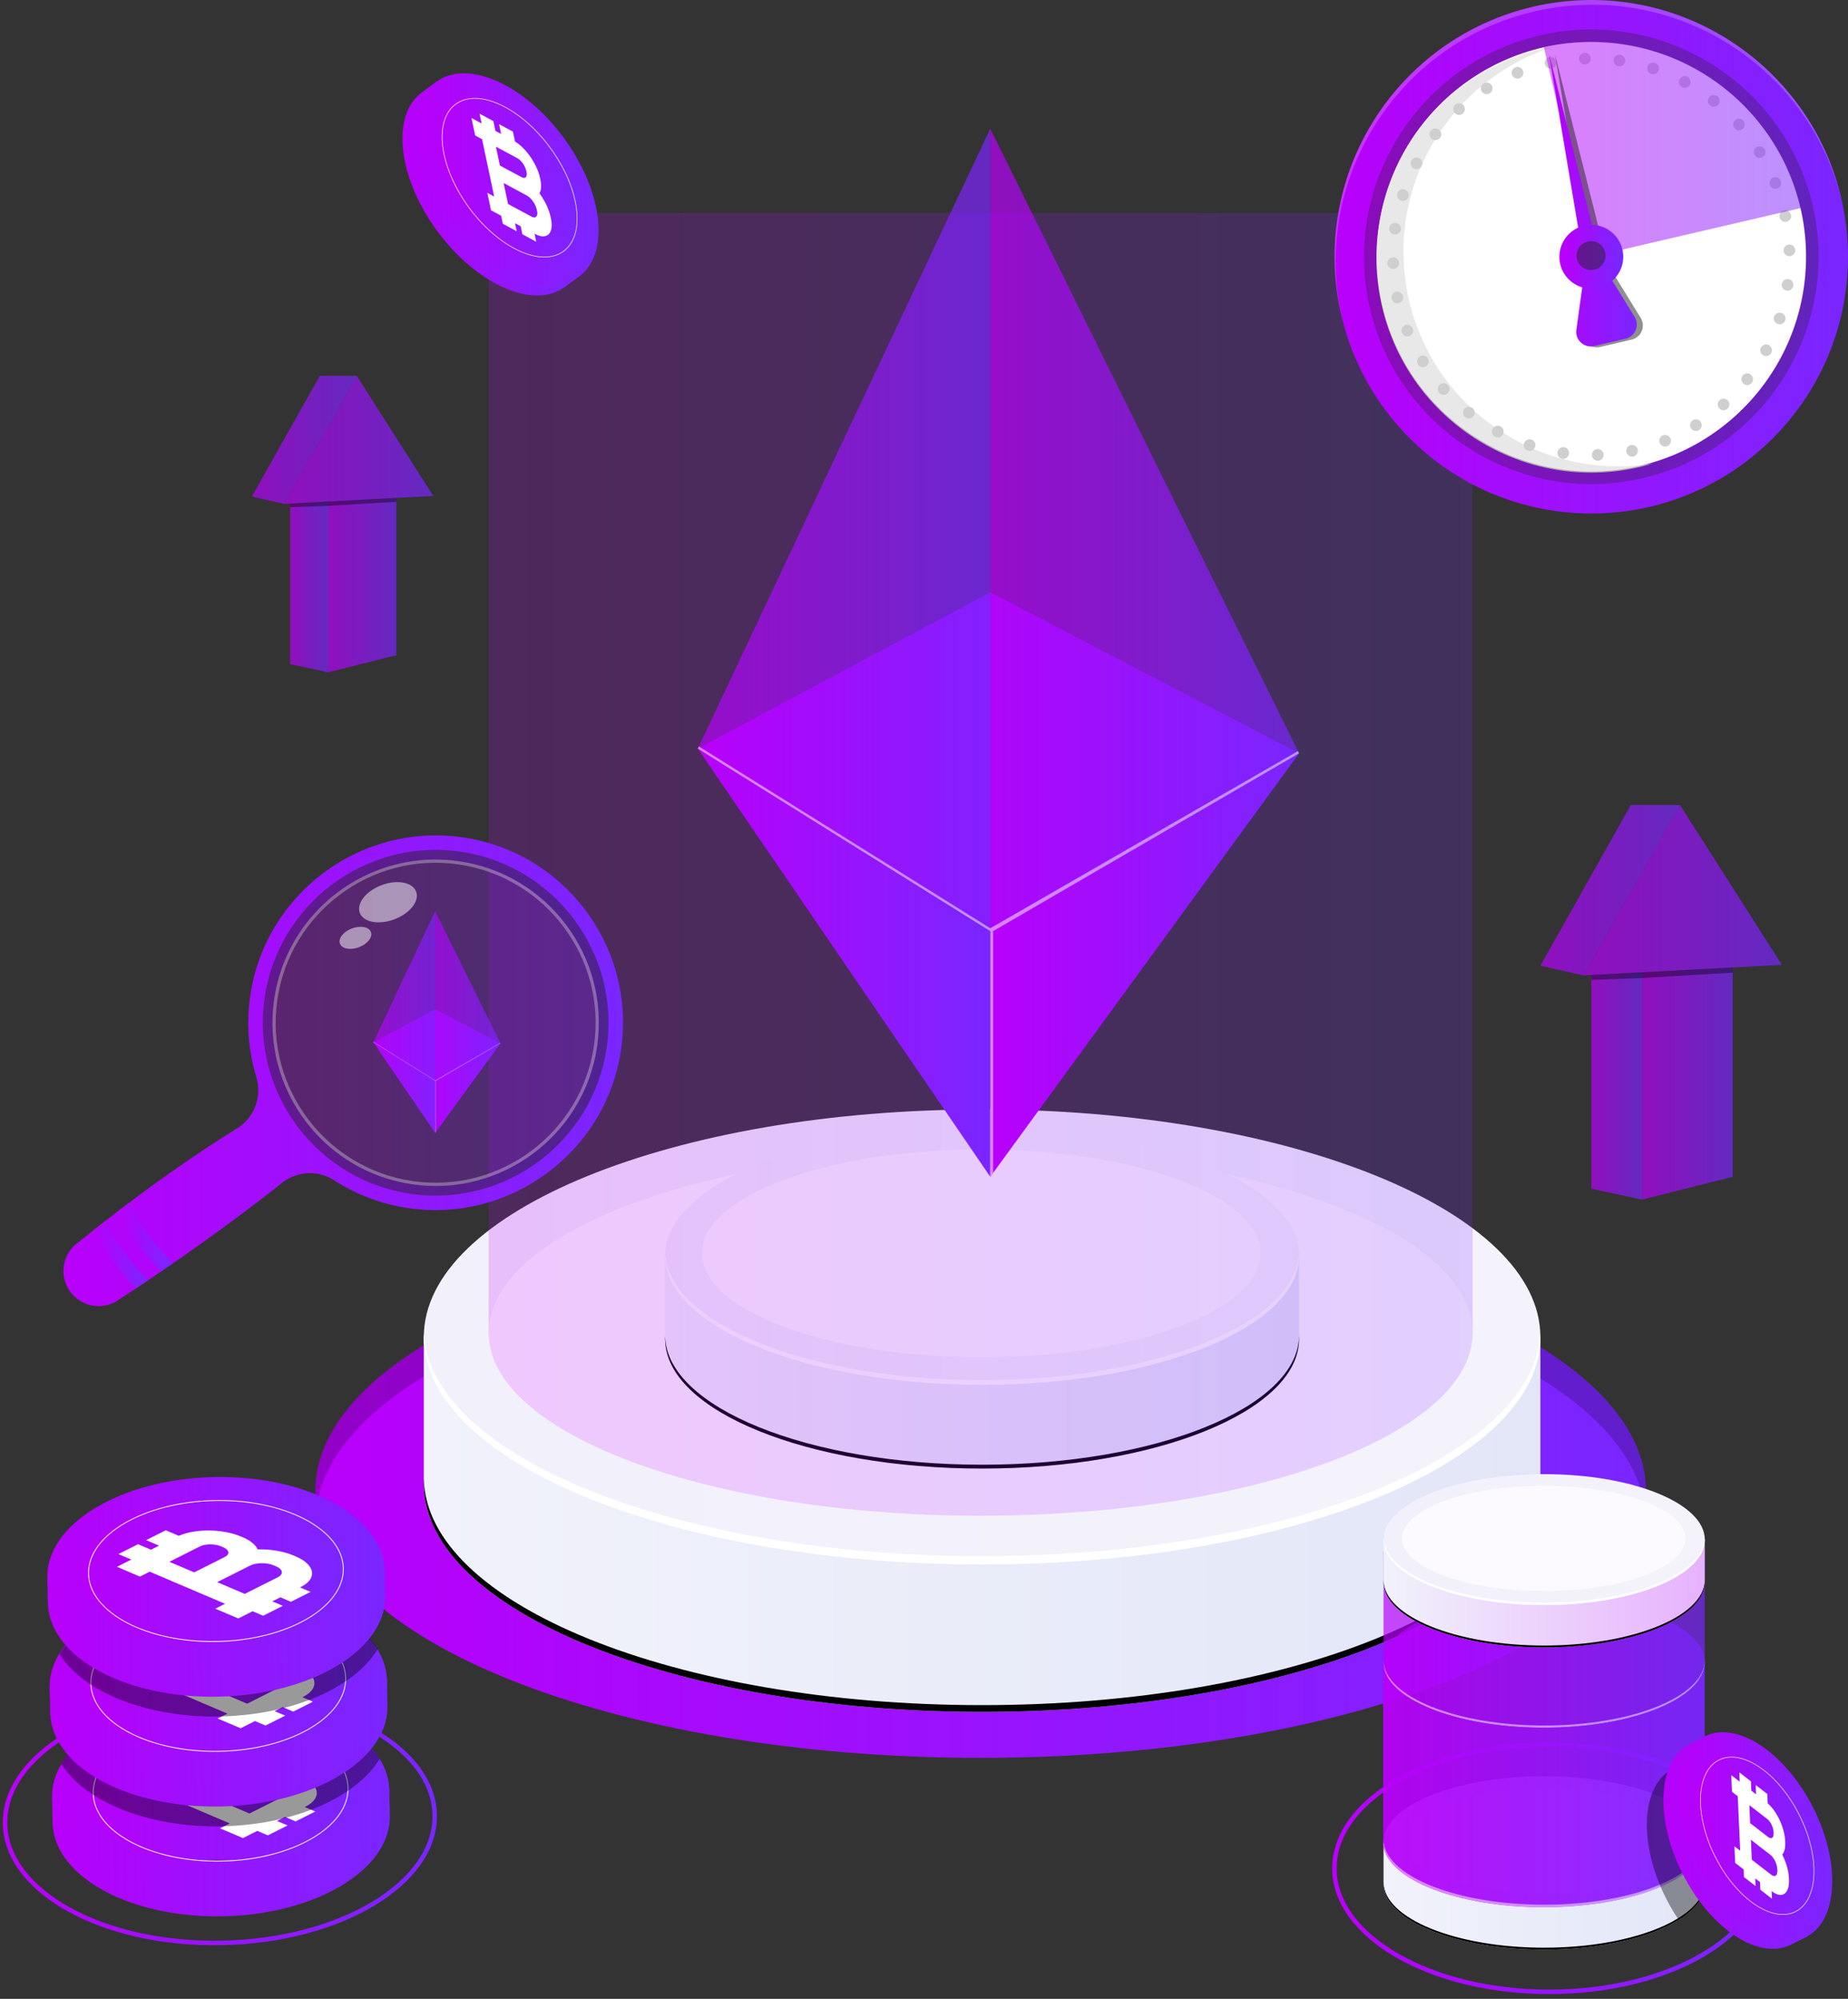 <svg width="368" height="398" viewBox="0 0 368 398" fill="none" xmlns="http://www.w3.org/2000/svg">
<rect x="0" y="0" width="368" height="398" fill="#333333" stroke="none"/>
<path opacity="0.1" d="M195.274 258.515C208.586 258.515 219.377 254.502 219.377 249.551C219.377 244.6 208.586 240.587 195.274 240.587C181.961 240.587 171.17 244.6 171.17 249.551C171.17 254.502 181.961 258.515 195.274 258.515Z" fill="#141414"/>
<path d="M195.274 350.015C268.446 350.015 327.763 326.249 327.763 296.932C327.763 267.616 268.446 243.85 195.274 243.85C122.102 243.85 62.785 267.616 62.785 296.932C62.785 326.249 122.102 350.015 195.274 350.015Z" fill="url(#paint0_linear_1_730)"/>
<path opacity="0.2" d="M195.274 250.061C265.843 250.061 323.517 272.167 327.532 300.038C327.68 299.01 327.763 297.975 327.763 296.932C327.763 267.616 268.446 243.85 195.274 243.85C122.103 243.85 62.785 267.616 62.785 296.932C62.785 297.975 62.868 299.01 63.016 300.038C67.031 272.167 124.705 250.061 195.274 250.061Z" fill="black"/>
<path d="M280.613 266.202C260.219 256.317 229.692 250.034 195.569 250.034C161.446 250.034 130.919 256.316 110.526 266.202H84.397V295.862H84.41C84.956 320.752 134.51 340.861 195.569 340.861C256.629 340.861 306.183 320.752 306.729 295.862H306.741V266.202H280.613Z" fill="url(#paint1_linear_1_730)"/>
<path d="M195.569 339.516C134.51 339.516 84.956 319.407 84.41 294.516H84.397V295.862H84.41C84.956 320.752 134.51 340.861 195.569 340.861C256.629 340.861 306.183 320.752 306.729 295.862H306.741V294.516H306.729C306.183 319.407 256.629 339.516 195.569 339.516Z" fill="black"/>
<path d="M195.569 311.495C256.968 311.495 306.741 291.217 306.741 266.202C306.741 241.187 256.968 220.908 195.569 220.908C134.17 220.908 84.396 241.187 84.396 266.202C84.396 291.217 134.17 311.495 195.569 311.495Z" fill="url(#paint2_linear_1_730)"/>
<path d="M195.274 301.809C249.383 301.809 293.247 285.497 293.247 265.374C293.247 245.251 249.383 228.938 195.274 228.938C141.165 228.938 97.302 245.251 97.302 265.374C97.302 285.497 141.165 301.809 195.274 301.809Z" fill="#FCFAFF"/>
<path d="M195.569 309.839C134.85 309.839 85.507 290.006 84.422 265.374C84.41 265.649 84.396 265.925 84.396 266.202C84.396 291.217 134.17 311.495 195.569 311.495C256.967 311.495 306.741 291.216 306.741 266.202C306.741 265.925 306.728 265.649 306.716 265.374C305.63 290.006 256.288 309.839 195.569 309.839Z" fill="white"/>
<path d="M243.854 250.022C232.275 244.409 214.944 240.843 195.569 240.843C176.195 240.843 158.863 244.409 147.284 250.022H132.449V266.862H132.457C132.766 280.994 160.902 292.411 195.569 292.411C230.237 292.411 258.372 280.994 258.682 266.862H258.689V250.022H243.854Z" fill="url(#paint3_linear_1_730)"/>
<path d="M195.569 291.647C160.901 291.647 132.766 280.23 132.457 266.098H132.449V266.862H132.457C132.766 280.994 160.902 292.411 195.569 292.411C230.237 292.411 258.372 280.994 258.682 266.862H258.689V266.098H258.682C258.372 280.23 230.237 291.647 195.569 291.647Z" fill="black"/>
<path d="M195.569 275.738C230.429 275.738 258.689 264.224 258.689 250.022C258.689 235.819 230.429 224.306 195.569 224.306C160.709 224.306 132.449 235.819 132.449 250.022C132.449 264.224 160.709 275.738 195.569 275.738Z" fill="url(#paint4_linear_1_730)"/>
<path d="M195.402 270.238C226.123 270.238 251.028 260.976 251.028 249.551C251.028 238.126 226.123 228.864 195.402 228.864C164.681 228.864 139.776 238.126 139.776 249.551C139.776 260.976 164.681 270.238 195.402 270.238Z" fill="#FCFAFF"/>
<path d="M195.569 274.798C161.095 274.798 133.08 263.537 132.464 249.552C132.457 249.709 132.449 249.865 132.449 250.022C132.449 264.225 160.709 275.738 195.569 275.738C230.43 275.738 258.689 264.225 258.689 250.022C258.689 249.865 258.681 249.709 258.674 249.552C258.058 263.537 230.043 274.798 195.569 274.798Z" fill="white"/>
<path opacity="0.2" d="M97.302 42.431V265.373C97.302 285.497 141.165 301.809 195.274 301.809C249.383 301.809 293.247 285.497 293.247 265.373V42.431H97.302Z" fill="url(#paint5_linear_1_730)"/>
<path d="M138.961 149.066L197.195 117.937L258.689 149.997L197.195 185.404L138.961 149.066Z" fill="url(#paint6_linear_1_730)"/>
<path opacity="0.7" d="M197.195 25.61L138.961 149.066L197.195 185.404V25.61Z" fill="url(#paint7_linear_1_730)"/>
<path opacity="0.7" d="M197.194 25.61V185.404L258.689 149.997L197.194 25.61Z" fill="url(#paint8_linear_1_730)"/>
<path d="M138.961 149.066L197.195 234.32V185.404L138.961 149.066Z" fill="url(#paint9_linear_1_730)"/>
<path d="M197.194 234.32L258.689 149.997L197.194 185.404V234.32Z" fill="url(#paint10_linear_1_730)"/>
<path opacity="0.5" d="M258.47 149.554L197.195 184.834L139.168 148.626L138.961 149.066L197.195 185.404V234.32L197.764 233.539V185.404L258.689 149.997L258.47 149.554Z" fill="white"/>
<path opacity="0.7" d="M334.546 160.29L315.31 194.216L354.832 192.117L334.546 160.29Z" fill="url(#paint11_linear_1_730)"/>
<path opacity="0.7" d="M334.546 160.29H324.753L306.741 192.292L315.31 194.216L334.546 160.29Z" fill="url(#paint12_linear_1_730)"/>
<path opacity="0.7" d="M345.039 234.32L326.973 238.858V193.597L345.039 192.637V234.32Z" fill="url(#paint13_linear_1_730)"/>
<path opacity="0.7" d="M326.973 238.858L316.884 236.683V194.132L326.973 193.596V238.858Z" fill="url(#paint14_linear_1_730)"/>
<path opacity="0.4" d="M316.884 194.132V195.105L326.973 194.742L345.039 193.668V192.637L326.973 193.597L316.884 194.132Z" fill="black"/>
<path opacity="0.7" d="M71.042 74.837L56.589 100.327L86.284 98.751L71.042 74.837Z" fill="url(#paint15_linear_1_730)"/>
<path opacity="0.7" d="M71.042 74.837H63.684L50.15 98.882L56.589 100.327L71.042 74.837Z" fill="url(#paint16_linear_1_730)"/>
<path opacity="0.7" d="M78.926 130.46L65.351 133.87V99.862L78.926 99.141V130.46Z" fill="url(#paint17_linear_1_730)"/>
<path opacity="0.7" d="M65.352 133.87L57.772 132.236V100.264L65.352 99.862V133.87Z" fill="url(#paint18_linear_1_730)"/>
<path opacity="0.4" d="M57.772 100.265V100.995L65.352 100.723L78.926 99.916V99.141L65.352 99.862L57.772 100.265Z" fill="black"/>
<path d="M114.957 54.107C117.866 48.359 115.8 38.441 109.336 29.627C102.789 20.698 93.805 15.732 87.432 16.95L86.923 16.263L83.709 18.62L83.718 18.632C77.873 23.305 79.313 35.429 87.045 45.973C94.777 56.517 105.907 61.535 112.12 57.366L112.129 57.378L115.531 54.883L114.957 54.107Z" fill="url(#paint19_linear_1_730)"/>
<path d="M115.344 55.021C109.189 59.535 97.837 54.518 89.988 43.815C82.14 33.112 80.768 20.777 86.923 16.263C93.079 11.749 104.431 16.766 112.279 27.469C120.127 38.172 121.499 50.508 115.344 55.021Z" fill="url(#paint20_linear_1_730)"/>
<path d="M112.773 50.784C107.882 54.371 98.862 50.384 92.626 41.88C86.39 33.377 85.3 23.575 90.191 19.989C95.082 16.402 104.102 20.389 110.338 28.893C116.573 37.397 117.664 47.198 112.773 50.784Z" fill="url(#paint21_linear_1_730)"/>
<path d="M93.337 41.359C87.399 33.261 86.221 23.994 90.712 20.7C95.203 17.407 103.688 21.316 109.627 29.414C115.565 37.513 116.742 46.78 112.251 50.074C107.761 53.367 99.276 49.458 93.337 41.359ZM109.532 29.484C103.632 21.438 95.221 17.54 90.782 20.795C86.343 24.05 87.532 33.243 93.431 41.289C99.332 49.336 107.743 53.233 112.182 49.978C116.621 46.724 115.432 37.53 109.532 29.484Z" fill="white"/>
<path d="M107.418 38.479C108.478 39.925 109.314 41.625 109.646 43.193L109.709 43.494C110.34 46.481 108.926 47.871 106.553 46.594L106.448 46.538L106.786 48.135L104.023 46.648L103.687 45.053L102.553 44.443L102.892 46.04L100.128 44.553L99.793 42.958L99.146 42.609L97.779 41.873L97.04 38.397L98.41 39.134L97.525 34.955L96.788 31.476L95.993 27.716L94.622 26.979L93.886 23.499L95.256 24.236L95.9 24.583L95.487 22.627L98.247 24.112L98.661 26.069L99.794 26.679L99.381 24.722L102.141 26.208L102.558 28.181C104.762 29.513 106.968 32.709 107.554 35.476L107.613 35.761C107.869 36.962 107.777 37.891 107.418 38.479ZM106.945 42.008L106.882 41.706C106.657 40.639 105.783 39.4 104.932 38.942L104.576 38.751L100.288 36.443L101.173 40.622L101.758 40.937L105.817 43.12C106.665 43.576 107.174 43.08 106.945 42.008ZM98.753 29.202L99.551 32.963L103.837 35.269C104.599 35.68 105.055 35.236 104.852 34.276L104.789 33.989C104.586 33.03 103.803 31.919 103.041 31.509L99.34 29.518L98.753 29.202Z" fill="white"/>
<path d="M74.346 207.548L86.66 200.965L99.665 207.745L86.66 215.232L74.346 207.548Z" fill="url(#paint22_linear_1_730)"/>
<path opacity="0.7" d="M86.66 181.441L74.346 207.548L86.66 215.233V181.441Z" fill="url(#paint23_linear_1_730)"/>
<path opacity="0.7" d="M86.66 181.441V215.233L99.664 207.745L86.66 181.441Z" fill="url(#paint24_linear_1_730)"/>
<path d="M74.346 207.548L86.66 225.577V215.233L74.346 207.548Z" fill="url(#paint25_linear_1_730)"/>
<path d="M86.66 225.577L99.664 207.745L86.66 215.233V225.577Z" fill="url(#paint26_linear_1_730)"/>
<path opacity="0.5" d="M99.618 207.651L86.66 215.112L74.389 207.455L74.346 207.548L86.66 215.233V225.577L86.781 225.412V215.233L99.665 207.745L99.618 207.651Z" fill="white"/>
<path opacity="0.3" d="M86.753 236.139C104.699 236.139 119.247 221.59 119.247 203.644C119.247 185.698 104.699 171.149 86.753 171.149C68.806 171.149 54.258 185.698 54.258 203.644C54.258 221.59 68.806 236.139 86.753 236.139Z" fill="url(#paint27_linear_1_730)"/>
<path d="M123.644 209.218C126.754 188.59 112.367 169.429 91.69 166.663C71.643 163.982 52.934 177.992 49.873 197.99C49.001 203.693 49.467 209.277 51.035 214.444C52.154 218.138 50.812 222.134 47.674 224.379C40.348 228.907 32.987 234.009 25.602 239.567C24.843 240.137 24.082 240.716 23.323 241.299C22.501 241.925 21.681 242.558 20.858 243.2C20.104 243.783 19.351 244.373 18.595 244.969C17.583 245.764 16.572 246.571 15.557 247.384C12.416 249.636 11.69 254.006 13.94 257.145C15.097 258.76 16.82 259.739 18.642 259.997C20.365 260.241 22.179 259.853 23.703 258.76C24.831 258.022 25.953 257.281 27.067 256.541C27.867 256.008 28.663 255.474 29.456 254.942C30.331 254.353 31.2 253.763 32.066 253.172C32.86 252.632 33.648 252.088 34.433 251.546C42.137 246.227 49.501 240.811 56.477 235.283C59.458 233.148 63.451 233.02 66.532 235.01C70.879 237.814 75.882 239.759 81.335 240.556C101.568 243.523 120.592 229.434 123.644 209.218ZM83.224 235.945C83.109 235.937 82.992 235.921 82.875 235.905C82.642 235.88 82.408 235.849 82.177 235.815C81.838 235.767 81.497 235.712 81.162 235.653C81.018 235.629 80.877 235.603 80.737 235.577C80.402 235.513 80.07 235.448 79.736 235.375C79.205 235.256 78.678 235.124 78.158 234.983C78.156 234.985 78.154 234.983 78.154 234.983C77.894 234.911 77.636 234.837 77.379 234.759C77.134 234.687 76.891 234.61 76.647 234.53C76.627 234.525 76.607 234.52 76.588 234.51C76.341 234.428 76.093 234.347 75.848 234.259C75.597 234.168 75.346 234.076 75.096 233.98C74.599 233.79 74.109 233.586 73.625 233.374C73.383 233.268 73.141 233.157 72.905 233.043C72.673 232.934 72.443 232.822 72.216 232.709C72.209 232.706 72.201 232.701 72.194 232.697C71.958 232.578 71.728 232.46 71.495 232.335C71.277 232.218 71.059 232.102 70.847 231.982C70.676 231.885 70.506 231.789 70.341 231.689C70.212 231.614 70.082 231.539 69.957 231.461C69.758 231.342 69.566 231.222 69.37 231.097C69.178 230.977 68.989 230.851 68.8 230.724C68.583 230.583 68.367 230.437 68.156 230.287C67.94 230.136 67.732 229.985 67.521 229.83C67.311 229.676 67.103 229.519 66.901 229.359C66.708 229.212 66.516 229.06 66.325 228.906C66.148 228.763 65.971 228.615 65.796 228.466C65.71 228.395 65.628 228.324 65.546 228.249C65.179 227.936 64.821 227.615 64.475 227.282C64.328 227.148 64.185 227.007 64.043 226.869C64.005 226.834 63.968 226.797 63.93 226.758C63.768 226.598 63.611 226.44 63.454 226.276C62.725 225.525 62.032 224.738 61.378 223.916C61.221 223.721 61.069 223.526 60.917 223.327C55.83 216.649 53.308 208.016 54.583 199.066C54.651 198.583 54.731 198.106 54.82 197.63C54.851 197.453 54.889 197.275 54.924 197.099C54.944 197.003 54.962 196.905 54.986 196.809C55.011 196.682 55.039 196.556 55.068 196.429C55.098 196.305 55.124 196.18 55.154 196.056C55.19 195.912 55.226 195.764 55.264 195.622C55.318 195.407 55.374 195.195 55.432 194.985C55.484 194.789 55.543 194.59 55.601 194.397C55.69 194.095 55.784 193.794 55.881 193.498C56.046 192.984 56.226 192.484 56.417 191.988C56.51 191.74 56.608 191.492 56.712 191.247C56.788 191.06 56.865 190.876 56.947 190.693C57.004 190.565 57.059 190.438 57.116 190.31C57.311 189.879 57.513 189.455 57.724 189.032C57.818 188.848 57.913 188.666 58.011 188.483C58.128 188.26 58.247 188.041 58.37 187.821C58.456 187.664 58.546 187.506 58.638 187.351C58.726 187.196 58.817 187.041 58.914 186.887C59.006 186.732 59.1 186.58 59.194 186.428C59.252 186.335 59.31 186.243 59.371 186.152C60.006 185.16 60.694 184.204 61.429 183.293C61.497 183.208 61.566 183.124 61.635 183.039C61.801 182.84 61.968 182.64 62.136 182.447C62.262 182.299 62.392 182.152 62.521 182.01C62.526 182.001 62.532 181.997 62.534 181.991C62.68 181.831 62.822 181.674 62.969 181.518C63.141 181.331 63.314 181.15 63.492 180.97C63.593 180.865 63.696 180.762 63.8 180.66C63.85 180.609 63.9 180.559 63.95 180.513C64.048 180.413 64.148 180.317 64.248 180.221C64.375 180.096 64.508 179.974 64.637 179.852C64.744 179.754 64.853 179.654 64.964 179.555C65.068 179.459 65.172 179.367 65.276 179.276C65.435 179.135 65.596 178.996 65.758 178.861C65.836 178.793 65.916 178.724 65.996 178.659C66.148 178.531 66.303 178.405 66.459 178.282C66.657 178.124 66.859 177.965 67.061 177.812L67.194 177.711C67.36 177.584 67.53 177.458 67.7 177.337C67.913 177.183 68.129 177.031 68.346 176.882C68.533 176.752 68.722 176.624 68.913 176.498C68.995 176.443 69.083 176.389 69.166 176.333C69.349 176.214 69.534 176.097 69.722 175.983C69.926 175.86 70.131 175.736 70.337 175.615C70.551 175.488 70.767 175.364 70.986 175.243C71.159 175.147 71.332 175.051 71.509 174.961C71.629 174.894 71.749 174.83 71.874 174.767C72.022 174.691 72.172 174.613 72.322 174.539C72.457 174.473 72.59 174.408 72.727 174.344C72.757 174.325 72.79 174.311 72.82 174.297C72.955 174.231 73.094 174.165 73.233 174.104C73.248 174.096 73.263 174.09 73.277 174.082C73.457 174.001 73.638 173.92 73.819 173.839C73.847 173.83 73.874 173.817 73.899 173.807C74.127 173.709 74.355 173.612 74.583 173.519C74.828 173.417 75.075 173.322 75.323 173.23C75.543 173.147 75.762 173.065 75.985 172.987C76.055 172.962 76.125 172.938 76.192 172.914C76.398 172.842 76.612 172.772 76.82 172.706C77.046 172.632 77.267 172.563 77.495 172.495C77.528 172.486 77.557 172.476 77.587 172.469C77.778 172.412 77.969 172.355 78.164 172.304C78.266 172.274 78.371 172.247 78.475 172.22C78.639 172.176 78.805 172.134 78.971 172.092C79.075 172.066 79.177 172.04 79.284 172.015C79.427 171.982 79.572 171.949 79.716 171.916C80.467 171.747 81.225 171.609 81.989 171.495C82.015 171.492 82.036 171.488 82.061 171.484C82.207 171.463 82.353 171.444 82.496 171.424C82.691 171.4 82.887 171.376 83.082 171.352C83.289 171.327 83.499 171.305 83.707 171.288C83.835 171.275 83.964 171.265 84.094 171.255C84.298 171.237 84.499 171.22 84.703 171.207C84.975 171.193 85.249 171.178 85.519 171.166C85.555 171.167 85.59 171.164 85.622 171.164C85.861 171.155 86.1 171.151 86.339 171.147C86.369 171.144 86.398 171.146 86.43 171.145C86.674 171.141 86.921 171.142 87.166 171.146C87.721 171.154 88.274 171.177 88.835 171.214C89.094 171.23 89.35 171.249 89.61 171.273C89.836 171.295 90.062 171.316 90.288 171.342C90.446 171.359 90.601 171.377 90.758 171.399C90.948 171.42 91.139 171.444 91.33 171.472C109.07 173.994 121.446 190.479 118.923 208.218C118.904 208.352 118.882 208.484 118.862 208.616C118.834 208.799 118.805 208.981 118.774 209.163C118.741 209.354 118.707 209.545 118.671 209.735C118.64 209.899 118.606 210.061 118.573 210.224C118.488 210.636 118.398 211.045 118.299 211.449C118.298 211.453 118.298 211.453 118.298 211.453C118.036 212.508 117.725 213.54 117.367 214.547C117.3 214.735 117.231 214.925 117.161 215.108C117.092 215.298 117.018 215.482 116.943 215.669C116.87 215.854 116.797 216.038 116.717 216.22C116.642 216.407 116.562 216.589 116.483 216.77C116.377 217.013 116.266 217.254 116.152 217.491C116.043 217.723 115.932 217.953 115.818 218.18C115.815 218.187 115.809 218.195 115.806 218.202C115.687 218.438 115.569 218.669 115.444 218.902C115.327 219.12 115.211 219.338 115.09 219.55C114.994 219.72 114.898 219.89 114.797 220.055C114.722 220.185 114.646 220.312 114.569 220.439C114.448 220.64 114.322 220.84 114.197 221.041C114.08 221.227 113.959 221.412 113.836 221.595C113.692 221.813 113.544 222.027 113.396 222.241C113.248 222.45 113.099 222.661 112.948 222.864C112.945 222.867 112.944 222.871 112.939 222.875C112.787 223.083 112.631 223.291 112.471 223.494C112.323 223.687 112.174 223.878 112.018 224.065C111.873 224.245 111.727 224.424 111.575 224.6C111.506 224.685 111.433 224.769 111.358 224.85C111.045 225.217 110.721 225.577 110.388 225.928C110.262 226.059 110.139 226.19 110.012 226.319C109.964 226.367 109.917 226.416 109.866 226.466C109.707 226.628 109.548 226.785 109.385 226.941C109.258 227.066 109.129 227.189 108.999 227.308C108.922 227.383 108.844 227.455 108.768 227.524C108.206 228.041 107.625 228.54 107.025 229.018C106.83 229.174 106.635 229.326 106.436 229.478C106.198 229.659 105.959 229.838 105.713 230.013C105.543 230.134 105.376 230.253 105.204 230.372C105.168 230.399 105.128 230.426 105.089 230.448C104.957 230.54 104.828 230.63 104.695 230.715C104.589 230.788 104.481 230.858 104.376 230.926C104.172 231.056 103.967 231.189 103.755 231.318C103.346 231.57 102.93 231.814 102.507 232.047C102.348 232.136 102.192 232.222 102.03 232.305C101.859 232.399 101.684 232.492 101.508 232.578C101.492 232.59 101.472 232.601 101.453 232.607C101.274 232.699 101.094 232.787 100.913 232.878C100.44 233.109 99.959 233.325 99.473 233.535L99.014 233.727C98.59 233.901 98.16 234.067 97.727 234.219C97.596 234.27 97.462 234.316 97.327 234.362C96.897 234.512 96.464 234.653 96.025 234.781C95.822 234.843 95.617 234.903 95.41 234.96C95.4 234.963 95.395 234.966 95.386 234.965C95.214 235.015 95.036 235.062 94.861 235.107C94.78 235.128 94.702 235.148 94.624 235.167C94.502 235.198 94.381 235.23 94.259 235.255C94.126 235.287 93.994 235.319 93.859 235.349C93.729 235.38 93.597 235.408 93.467 235.434C93.173 235.497 92.876 235.558 92.576 235.609C92.401 235.645 92.226 235.674 92.05 235.703C91.872 235.734 91.687 235.761 91.505 235.787C91.297 235.821 91.085 235.849 90.873 235.873C90.852 235.877 90.831 235.881 90.807 235.883C90.63 235.909 90.448 235.931 90.267 235.947C90.167 235.959 90.067 235.97 89.968 235.978C89.817 235.996 89.666 236.01 89.511 236.019C89.043 236.061 88.574 236.091 88.104 236.11C87.94 236.118 87.779 236.124 87.615 236.124C87.548 236.127 87.481 236.129 87.415 236.127C87.244 236.136 87.065 236.139 86.889 236.136C86.862 236.137 86.837 236.136 86.809 236.136C86.34 236.139 85.869 236.13 85.398 236.11C85.159 236.099 84.922 236.085 84.686 236.071C84.423 236.054 84.162 236.035 83.897 236.01C83.674 235.994 83.45 235.971 83.224 235.945Z" fill="url(#paint28_linear_1_730)"/>
<path opacity="0.5" d="M120.83 208.489C123.503 189.702 110.392 172.241 91.6 169.567C72.809 166.894 55.351 180.004 52.677 198.795C50.003 217.586 63.112 235.049 81.903 237.722C100.697 240.394 118.155 227.285 120.83 208.489ZM105.203 230.374C105.167 230.401 105.127 230.428 105.088 230.45C104.956 230.542 104.827 230.632 104.694 230.717C104.588 230.79 104.48 230.86 104.375 230.928C104.171 231.059 103.966 231.191 103.754 231.32C103.344 231.572 102.929 231.816 102.505 232.049C102.347 232.138 102.191 232.224 102.029 232.307C101.858 232.401 101.683 232.494 101.506 232.58C101.491 232.592 101.471 232.603 101.452 232.609C101.272 232.702 101.093 232.79 100.912 232.88C100.439 233.111 99.958 233.328 99.472 233.537L99.013 233.729C98.589 233.903 98.159 234.069 97.725 234.221C97.595 234.272 97.46 234.318 97.326 234.364C96.896 234.514 96.462 234.655 96.023 234.784C95.821 234.845 95.616 234.905 95.409 234.962C95.399 234.965 95.394 234.969 95.385 234.967C95.213 235.018 95.035 235.064 94.859 235.109C94.779 235.13 94.701 235.15 94.622 235.169C94.501 235.2 94.38 235.232 94.258 235.257C94.125 235.289 93.993 235.322 93.858 235.352C93.728 235.382 93.596 235.41 93.466 235.436C93.172 235.499 92.874 235.56 92.575 235.611C92.4 235.647 92.225 235.676 92.049 235.705C91.871 235.736 91.686 235.763 91.504 235.789C91.296 235.823 91.083 235.851 90.871 235.875C90.85 235.88 90.829 235.883 90.806 235.885C90.629 235.911 90.447 235.933 90.266 235.949C90.166 235.961 90.066 235.972 89.967 235.98C89.816 235.998 89.665 236.012 89.51 236.021C89.041 236.063 88.572 236.094 88.103 236.113C87.939 236.12 87.778 236.126 87.613 236.126C87.546 236.129 87.48 236.131 87.414 236.129C87.243 236.138 87.064 236.141 86.888 236.138C86.861 236.139 86.836 236.138 86.808 236.138C86.339 236.141 85.868 236.133 85.397 236.113C85.158 236.101 84.921 236.087 84.685 236.074C84.422 236.056 84.161 236.037 83.896 236.012C83.672 235.993 83.448 235.97 83.223 235.944C83.107 235.935 82.99 235.92 82.874 235.904C82.641 235.879 82.407 235.847 82.176 235.814C81.836 235.766 81.496 235.711 81.16 235.652C81.017 235.628 80.876 235.602 80.736 235.576C80.401 235.512 80.069 235.447 79.735 235.374C79.204 235.255 78.677 235.123 78.157 234.982C78.155 234.984 78.153 234.982 78.153 234.982C77.893 234.91 77.635 234.836 77.377 234.758C77.133 234.686 76.889 234.609 76.646 234.529C76.626 234.524 76.606 234.518 76.587 234.509C76.339 234.427 76.092 234.346 75.847 234.258C75.596 234.166 75.345 234.075 75.095 233.979C74.598 233.789 74.108 233.585 73.624 233.373C73.382 233.267 73.14 233.156 72.904 233.042C72.672 232.933 72.442 232.821 72.214 232.708C72.208 232.705 72.2 232.699 72.193 232.696C71.957 232.577 71.726 232.459 71.493 232.334C71.276 232.217 71.058 232.101 70.845 231.981C70.675 231.884 70.505 231.788 70.34 231.688C70.21 231.613 70.081 231.538 69.956 231.46C69.757 231.341 69.565 231.221 69.369 231.096C69.177 230.976 68.987 230.85 68.799 230.723C68.582 230.582 68.365 230.436 68.155 230.286C67.939 230.135 67.731 229.984 67.52 229.829C67.31 229.675 67.102 229.518 66.9 229.358C66.707 229.211 66.514 229.059 66.324 228.905C66.147 228.762 65.969 228.614 65.795 228.465C65.709 228.394 65.626 228.323 65.545 228.248C65.177 227.935 64.82 227.614 64.474 227.281C64.327 227.146 64.184 227.006 64.042 226.868C64.003 226.833 63.967 226.796 63.929 226.757C63.767 226.597 63.61 226.439 63.453 226.275C62.724 225.524 62.031 224.737 61.377 223.915C61.22 223.72 61.068 223.525 60.916 223.326C55.829 216.648 53.307 208.015 54.582 199.065C54.65 198.582 54.73 198.105 54.819 197.629C54.85 197.452 54.888 197.274 54.923 197.098C54.943 197.002 54.96 196.904 54.985 196.808C55.01 196.681 55.038 196.554 55.066 196.428C55.097 196.304 55.123 196.179 55.153 196.055C55.189 195.911 55.225 195.762 55.262 195.621C55.317 195.406 55.373 195.194 55.431 194.984C55.483 194.788 55.542 194.589 55.6 194.396C55.689 194.094 55.782 193.793 55.88 193.497C56.045 192.983 56.225 192.483 56.416 191.987C56.509 191.739 56.607 191.49 56.711 191.246C56.787 191.059 56.864 190.875 56.946 190.692C57.002 190.564 57.058 190.437 57.115 190.309C57.31 189.877 57.512 189.454 57.723 189.031C57.816 188.847 57.912 188.665 58.01 188.482C58.127 188.259 58.246 188.04 58.369 187.82C58.455 187.663 58.545 187.505 58.637 187.35C58.724 187.195 58.816 187.04 58.913 186.886C59.005 186.731 59.099 186.579 59.192 186.427C59.251 186.334 59.309 186.242 59.37 186.151C60.005 185.159 60.693 184.203 61.428 183.292C61.496 183.207 61.565 183.123 61.634 183.038C61.8 182.839 61.967 182.639 62.135 182.446C62.261 182.298 62.39 182.151 62.52 182.009C62.525 182 62.531 181.996 62.533 181.99C62.679 181.83 62.821 181.673 62.968 181.517C63.14 181.33 63.313 181.149 63.491 180.969C63.592 180.864 63.695 180.761 63.798 180.659C63.849 180.608 63.899 180.558 63.949 180.511C64.047 180.412 64.147 180.316 64.247 180.22C64.374 180.095 64.507 179.973 64.636 179.851C64.743 179.753 64.852 179.653 64.963 179.553C65.067 179.458 65.171 179.366 65.275 179.275C65.433 179.134 65.594 178.995 65.757 178.86C65.835 178.792 65.915 178.723 65.995 178.658C66.147 178.53 66.301 178.404 66.458 178.281C66.656 178.123 66.858 177.964 67.06 177.811L67.192 177.71C67.359 177.583 67.529 177.457 67.699 177.336C67.912 177.182 68.127 177.03 68.344 176.881C68.531 176.751 68.721 176.623 68.911 176.497C68.994 176.442 69.082 176.388 69.165 176.332C69.348 176.213 69.533 176.096 69.721 175.982C69.925 175.859 70.13 175.735 70.336 175.614C70.55 175.487 70.766 175.363 70.984 175.241C71.158 175.146 71.331 175.05 71.508 174.96C71.627 174.893 71.748 174.829 71.873 174.766C72.021 174.69 72.171 174.612 72.321 174.538C72.456 174.472 72.588 174.407 72.725 174.343C72.755 174.324 72.789 174.31 72.819 174.296C72.954 174.23 73.093 174.164 73.232 174.103C73.247 174.095 73.261 174.089 73.276 174.081C73.456 174 73.637 173.919 73.817 173.838C73.846 173.829 73.873 173.816 73.897 173.806C74.126 173.708 74.354 173.611 74.582 173.518C74.827 173.416 75.074 173.321 75.322 173.229C75.541 173.146 75.761 173.064 75.984 172.986C76.054 172.961 76.124 172.937 76.191 172.913C76.397 172.841 76.611 172.771 76.819 172.705C77.044 172.63 77.266 172.562 77.493 172.494C77.526 172.484 77.555 172.475 77.586 172.468C77.777 172.411 77.968 172.354 78.162 172.303C78.265 172.273 78.37 172.246 78.474 172.219C78.638 172.175 78.804 172.133 78.97 172.091C79.074 172.065 79.176 172.039 79.282 172.014C79.426 171.981 79.571 171.948 79.715 171.915C80.466 171.746 81.224 171.608 81.988 171.494C82.014 171.491 82.035 171.487 82.06 171.483C82.205 171.462 82.352 171.443 82.495 171.423C82.69 171.399 82.886 171.375 83.081 171.351C83.288 171.326 83.497 171.304 83.706 171.287C83.834 171.274 83.963 171.264 84.093 171.254C84.297 171.236 84.498 171.219 84.701 171.206C84.973 171.192 85.248 171.177 85.518 171.165C85.554 171.166 85.589 171.163 85.621 171.163C85.86 171.154 86.099 171.15 86.338 171.145C86.368 171.143 86.397 171.144 86.429 171.144C86.673 171.14 86.92 171.141 87.164 171.145C87.72 171.153 88.273 171.176 88.834 171.213C89.093 171.229 89.349 171.248 89.609 171.272C89.835 171.294 90.061 171.315 90.287 171.341C90.445 171.358 90.6 171.376 90.757 171.398C90.947 171.419 91.138 171.443 91.329 171.471C109.069 173.993 121.445 190.478 118.922 208.217C118.903 208.351 118.881 208.482 118.86 208.615C118.832 208.798 118.804 208.98 118.773 209.162C118.74 209.353 118.705 209.544 118.67 209.734C118.639 209.898 118.605 210.06 118.572 210.223C118.487 210.635 118.397 211.044 118.298 211.448C118.297 211.452 118.297 211.452 118.297 211.452C118.035 212.507 117.724 213.539 117.366 214.546C117.299 214.734 117.23 214.924 117.159 215.107C117.09 215.296 117.017 215.481 116.942 215.668C116.869 215.853 116.796 216.037 116.716 216.219C116.641 216.406 116.561 216.587 116.482 216.769C116.376 217.012 116.265 217.253 116.151 217.49C116.042 217.722 115.931 217.952 115.817 218.179C115.814 218.186 115.808 218.194 115.805 218.201C115.686 218.437 115.568 218.668 115.443 218.901C115.326 219.119 115.21 219.337 115.089 219.549C114.993 219.719 114.897 219.889 114.796 220.054C114.721 220.184 114.645 220.311 114.568 220.438C114.447 220.639 114.321 220.839 114.196 221.04C114.079 221.226 113.958 221.411 113.835 221.593C113.691 221.812 113.543 222.026 113.395 222.24C113.247 222.449 113.098 222.659 112.946 222.863C112.944 222.866 112.943 222.87 112.938 222.874C112.786 223.082 112.63 223.29 112.47 223.493C112.322 223.686 112.173 223.877 112.017 224.064C111.871 224.244 111.726 224.423 111.574 224.599C111.505 224.684 111.432 224.768 111.357 224.849C111.044 225.216 110.72 225.576 110.387 225.927C110.261 226.058 110.138 226.188 110.011 226.318C109.963 226.366 109.915 226.415 109.865 226.465C109.706 226.627 109.547 226.784 109.384 226.94C109.257 227.065 109.128 227.188 108.997 227.307C108.921 227.382 108.843 227.454 108.767 227.523C108.204 228.04 107.624 228.539 107.024 229.017C106.829 229.173 106.634 229.325 106.434 229.477C106.197 229.658 105.958 229.837 105.712 230.011C105.542 230.136 105.375 230.255 105.203 230.374Z" fill="#222221"/>
<path opacity="0.3" d="M107.023 229.019C107.623 228.542 108.204 228.043 108.766 227.526C108.845 227.454 108.921 227.384 108.997 227.31C109.128 227.19 109.256 227.068 109.383 226.943C109.547 226.787 109.705 226.63 109.864 226.468C109.914 226.417 109.962 226.369 110.01 226.32C110.138 226.191 110.261 226.061 110.386 225.929C110.72 225.578 111.043 225.219 111.356 224.852C111.432 224.77 111.502 224.688 111.573 224.602C111.725 224.425 111.871 224.246 112.016 224.066C112.172 223.879 112.322 223.689 112.469 223.496C112.629 223.293 112.783 223.087 112.938 222.877C112.943 222.872 112.943 222.868 112.946 222.866C113.097 222.662 113.247 222.451 113.394 222.242C113.543 222.029 113.691 221.815 113.834 221.596C113.958 221.414 114.079 221.228 114.195 221.043C114.321 220.843 114.447 220.642 114.567 220.441C114.646 220.316 114.721 220.187 114.796 220.057C114.896 219.892 114.992 219.722 115.089 219.552C115.209 219.339 115.325 219.121 115.442 218.903C115.565 218.673 115.688 218.438 115.805 218.204C115.808 218.197 115.814 218.189 115.817 218.182C115.933 217.953 116.044 217.723 116.15 217.492C116.265 217.256 116.375 217.014 116.481 216.772C116.561 216.59 116.64 216.409 116.718 216.224C116.728 216.201 116.741 216.175 116.749 216.149C116.816 215.993 116.881 215.83 116.943 215.673C116.974 215.602 117 215.53 117.027 215.46C117.059 215.38 117.089 215.304 117.118 215.225C117.202 215.001 117.284 214.776 117.365 214.549C117.724 213.542 118.035 212.51 118.297 211.455C118.297 211.455 118.297 211.455 118.299 211.453C118.365 211.189 118.426 210.925 118.485 210.658C118.516 210.515 118.542 210.369 118.572 210.225C118.605 210.062 118.639 209.899 118.67 209.736C118.706 209.546 118.74 209.355 118.773 209.164C118.804 208.983 118.833 208.8 118.86 208.617C118.881 208.485 118.905 208.354 118.924 208.222L118.922 208.22C121.444 190.48 109.068 173.995 91.329 171.473C91.138 171.445 90.946 171.421 90.757 171.4C90.599 171.379 90.444 171.36 90.286 171.343C90.061 171.317 89.835 171.296 89.609 171.274C89.348 171.25 89.092 171.232 88.833 171.215C88.273 171.178 87.719 171.156 87.164 171.147C86.919 171.144 86.674 171.145 86.429 171.146C86.397 171.146 86.367 171.145 86.337 171.148C86.096 171.149 85.858 171.154 85.618 171.163C85.586 171.163 85.552 171.166 85.517 171.168C85.248 171.179 84.973 171.195 84.701 171.208C84.498 171.222 84.294 171.236 84.09 171.254C83.961 171.264 83.833 171.277 83.706 171.289C83.497 171.306 83.288 171.328 83.081 171.353C82.885 171.377 82.69 171.401 82.494 171.425C82.352 171.444 82.205 171.463 82.06 171.485C82.034 171.489 82.013 171.493 81.988 171.496C81.224 171.611 80.465 171.748 79.715 171.917C79.57 171.95 79.426 171.983 79.282 172.017C79.175 172.041 79.074 172.066 78.969 172.094C78.803 172.135 78.637 172.177 78.474 172.221C78.369 172.248 78.265 172.275 78.162 172.305C77.969 172.359 77.776 172.413 77.586 172.47C77.555 172.477 77.526 172.487 77.493 172.496C77.266 172.564 77.044 172.632 76.818 172.707C76.61 172.773 76.399 172.845 76.19 172.916C76.123 172.939 76.053 172.964 75.984 172.988C75.76 173.066 75.54 173.148 75.321 173.231C75.073 173.323 74.829 173.42 74.582 173.52C74.354 173.613 74.125 173.71 73.897 173.808C73.873 173.818 73.846 173.831 73.817 173.84C73.637 173.922 73.456 174.002 73.276 174.083C73.261 174.091 73.246 174.098 73.231 174.105C73.092 174.166 72.953 174.232 72.818 174.298C72.789 174.313 72.755 174.326 72.725 174.345C72.588 174.409 72.456 174.474 72.321 174.54C72.171 174.614 72.021 174.692 71.873 174.768C71.748 174.832 71.627 174.895 71.508 174.962C71.331 175.052 71.157 175.148 70.984 175.244C70.766 175.365 70.55 175.49 70.336 175.616C70.129 175.737 69.925 175.861 69.72 175.984C69.533 176.098 69.348 176.215 69.165 176.334C69.081 176.39 68.994 176.444 68.911 176.499C68.72 176.625 68.531 176.752 68.344 176.883C68.127 177.032 67.912 177.184 67.698 177.338C67.529 177.459 67.358 177.585 67.192 177.712L67.059 177.813C66.858 177.967 66.655 178.125 66.457 178.284C66.301 178.406 66.147 178.532 65.994 178.66C65.915 178.725 65.834 178.794 65.757 178.862C65.594 178.998 65.433 179.136 65.275 179.277C65.171 179.369 65.067 179.46 64.962 179.556C64.853 179.655 64.743 179.755 64.635 179.853C64.507 179.975 64.374 180.097 64.246 180.222C64.146 180.318 64.046 180.415 63.948 180.514C63.899 180.559 63.848 180.61 63.798 180.661C63.695 180.763 63.591 180.866 63.49 180.972C63.313 181.151 63.139 181.332 62.968 181.519C62.821 181.676 62.676 181.83 62.533 181.992C62.53 181.998 62.524 182.002 62.519 182.011C62.39 182.154 62.263 182.299 62.135 182.449C61.967 182.641 61.8 182.841 61.633 183.04C61.565 183.125 61.496 183.21 61.427 183.294C60.693 184.205 60.005 185.161 59.369 186.153C59.308 186.244 59.25 186.336 59.192 186.429C59.098 186.581 59.004 186.734 58.912 186.888C58.816 187.042 58.724 187.197 58.637 187.352C58.544 187.507 58.455 187.664 58.369 187.822C58.245 188.042 58.126 188.261 58.01 188.484C57.912 188.663 57.816 188.849 57.722 189.033C57.511 189.456 57.31 189.88 57.114 190.311C57.058 190.439 57.002 190.566 56.946 190.694C56.863 190.877 56.786 191.062 56.711 191.248C56.606 191.493 56.509 191.741 56.416 191.989C56.225 192.485 56.045 192.985 55.879 193.499C55.782 193.795 55.688 194.096 55.6 194.398C55.539 194.593 55.483 194.79 55.431 194.986C55.373 195.196 55.316 195.408 55.262 195.623C55.224 195.764 55.188 195.913 55.153 196.057C55.122 196.181 55.096 196.306 55.066 196.43C55.038 196.557 55.009 196.684 54.985 196.811C54.961 196.906 54.943 197.004 54.923 197.1C54.887 197.276 54.849 197.454 54.819 197.631C54.729 198.107 54.649 198.584 54.581 199.067C53.306 208.018 55.828 216.65 60.916 223.328C61.067 223.527 61.22 223.722 61.377 223.917C62.031 224.738 62.723 225.526 63.453 226.278C63.609 226.441 63.769 226.602 63.928 226.759C63.966 226.798 64.002 226.835 64.041 226.87C64.185 227.011 64.329 227.147 64.474 227.283C64.82 227.616 65.178 227.937 65.545 228.25C65.626 228.325 65.708 228.396 65.795 228.467C65.969 228.617 66.146 228.764 66.324 228.907C66.513 229.061 66.706 229.213 66.899 229.36C67.106 229.521 67.31 229.677 67.52 229.831C67.73 229.986 67.939 230.137 68.154 230.288C68.368 230.436 68.582 230.584 68.798 230.726C68.987 230.852 69.179 230.976 69.368 231.098C69.564 231.223 69.757 231.343 69.956 231.462C70.08 231.54 70.21 231.615 70.34 231.69C70.504 231.79 70.675 231.886 70.845 231.983C71.06 232.101 71.275 232.219 71.493 232.336C71.724 232.459 71.957 232.579 72.193 232.698C72.199 232.702 72.208 232.707 72.214 232.711C72.442 232.824 72.671 232.935 72.904 233.044C73.142 233.157 73.384 233.267 73.624 233.375C74.108 233.587 74.598 233.791 75.094 233.982C75.344 234.077 75.596 234.169 75.847 234.26C76.091 234.348 76.339 234.429 76.587 234.511C76.606 234.521 76.626 234.525 76.646 234.531C76.889 234.612 77.132 234.688 77.377 234.76C77.635 234.838 77.892 234.912 78.153 234.984C78.153 234.984 78.155 234.986 78.157 234.984C78.676 235.126 79.203 235.256 79.734 235.376C80.068 235.449 80.401 235.514 80.735 235.578C80.876 235.604 81.017 235.63 81.16 235.654C81.496 235.713 81.836 235.768 82.175 235.816C82.407 235.85 82.641 235.882 82.873 235.906C82.99 235.922 83.107 235.938 83.222 235.947C83.448 235.972 83.671 235.996 83.896 236.015C84.158 236.036 84.421 236.058 84.685 236.076C84.921 236.089 85.157 236.103 85.396 236.115C85.867 236.135 86.338 236.144 86.808 236.14C86.835 236.139 86.861 236.14 86.888 236.14C87.064 236.138 87.241 236.137 87.413 236.131C87.479 236.133 87.546 236.13 87.613 236.128C87.776 236.125 87.937 236.119 88.103 236.115C88.572 236.096 89.041 236.065 89.509 236.023C89.662 236.011 89.813 235.998 89.966 235.982C90.066 235.974 90.166 235.963 90.266 235.951C90.445 235.932 90.626 235.911 90.806 235.887C90.829 235.885 90.85 235.882 90.871 235.878C91.083 235.853 91.293 235.822 91.503 235.791C91.685 235.765 91.87 235.738 92.048 235.707C92.228 235.678 92.402 235.647 92.574 235.613C92.874 235.562 93.171 235.501 93.466 235.438C93.595 235.412 93.727 235.384 93.857 235.354C93.992 235.324 94.127 235.294 94.257 235.259C94.378 235.231 94.501 235.202 94.622 235.171C94.7 235.152 94.778 235.132 94.859 235.111C95.034 235.067 95.208 235.019 95.384 234.97C95.393 234.971 95.399 234.967 95.408 234.964C95.615 234.907 95.82 234.848 96.023 234.786C96.462 234.657 96.895 234.517 97.326 234.366C97.46 234.32 97.593 234.272 97.725 234.223C98.158 234.071 98.588 233.905 99.012 233.731L99.471 233.539C99.958 233.33 100.438 233.113 100.912 232.882C101.093 232.792 101.272 232.704 101.452 232.611C101.471 232.605 101.491 232.594 101.506 232.583C101.682 232.496 101.857 232.403 102.028 232.31C102.19 232.226 102.346 232.14 102.505 232.051C102.928 231.818 103.343 231.574 103.753 231.323C103.965 231.193 104.171 231.061 104.374 230.93C104.482 230.86 104.588 230.792 104.693 230.719C104.826 230.634 104.955 230.544 105.087 230.452C105.127 230.43 105.167 230.403 105.203 230.376C105.372 230.259 105.541 230.138 105.712 230.017C105.958 229.842 106.197 229.663 106.434 229.482C106.633 229.329 106.828 229.176 107.023 229.019ZM82.265 235.179C64.877 232.704 52.743 216.548 55.216 199.156C57.691 181.767 73.852 169.634 91.24 172.109C108.628 174.581 120.761 190.742 118.288 208.129C115.813 225.518 99.654 237.654 82.265 235.179Z" fill="white"/>
<path opacity="0.5" d="M78.541 183.046C75.442 184.216 72.356 183.644 71.647 181.768C70.939 179.892 72.876 177.422 75.975 176.252C79.073 175.082 82.16 175.655 82.868 177.531C83.577 179.406 81.64 181.876 78.541 183.046Z" fill="white"/>
<path opacity="0.5" d="M71.484 188.605C69.781 189.248 68.084 188.933 67.695 187.902C67.305 186.87 68.37 185.512 70.074 184.869C71.778 184.226 73.474 184.54 73.864 185.572C74.254 186.604 73.188 187.961 71.484 188.605Z" fill="white"/>
<path d="M34.433 251.546C33.648 252.087 32.86 252.631 32.066 253.172C28.6 249.655 25.656 245.657 23.323 241.298C24.082 240.716 24.843 240.137 25.602 239.566C27.916 243.992 30.894 248.033 34.433 251.546Z" fill="url(#paint29_linear_1_730)"/>
<path d="M29.456 254.942C28.663 255.474 27.867 256.007 27.067 256.54C23.719 253.099 20.866 249.206 18.595 244.969C19.351 244.373 20.104 243.783 20.858 243.2C23.117 247.527 26.019 251.484 29.456 254.942Z" fill="url(#paint30_linear_1_730)"/>
<path d="M316.884 102.244C345.114 102.244 368 79.358 368 51.127C368 22.897 345.114 0.011 316.884 0.011C288.653 0.011 265.768 22.897 265.768 51.127C265.768 79.358 288.653 102.244 316.884 102.244Z" fill="url(#paint31_linear_1_730)"/>
<path d="M359.643 52.207C360.254 28.604 341.616 8.973 318.013 8.362C294.41 7.75 274.78 26.389 274.169 49.992C273.557 73.596 292.195 93.225 315.798 93.837C339.401 94.448 359.031 75.81 359.643 52.207Z" fill="white"/>
<path d="M280.587 59.789C275.456 37.734 288.482 15.622 309.869 9.179C308.965 9.329 308.06 9.505 307.156 9.716C284.197 15.057 269.864 38.082 275.205 61.041C280.546 84.001 303.57 98.334 326.53 92.993C327.433 92.782 328.323 92.541 329.199 92.278C307.166 95.936 285.718 81.844 280.587 59.789Z" fill="#E8E8E8"/>
<path d="M309.907 12.219C310.06 12.844 309.677 13.473 309.053 13.626C308.429 13.778 307.8 13.396 307.647 12.772C307.494 12.148 307.877 11.518 308.5 11.366C309.124 11.213 309.754 11.595 309.907 12.219Z" fill="#CFCFCF"/>
<path d="M303.256 14.022C303.515 14.61 303.248 15.297 302.66 15.555C302.072 15.814 301.385 15.547 301.126 14.959C300.868 14.371 301.135 13.684 301.723 13.425C302.311 13.167 302.997 13.434 303.256 14.022Z" fill="#CFCFCF"/>
<path d="M297.02 16.952C297.377 17.487 297.233 18.209 296.698 18.566C296.164 18.923 295.442 18.779 295.085 18.244C294.728 17.71 294.872 16.988 295.406 16.631C295.941 16.274 296.663 16.418 297.02 16.952Z" fill="#CFCFCF"/>
<path d="M291.388 20.921C291.832 21.385 291.815 22.121 291.351 22.565C290.887 23.009 290.15 22.993 289.707 22.529C289.262 22.065 289.279 21.328 289.743 20.884C290.207 20.44 290.943 20.456 291.388 20.921Z" fill="#CFCFCF"/>
<path d="M286.529 25.807C287.047 26.187 287.159 26.915 286.779 27.433C286.399 27.951 285.671 28.064 285.153 27.683C284.635 27.303 284.523 26.575 284.903 26.057C285.283 25.539 286.011 25.427 286.529 25.807Z" fill="#CFCFCF"/>
<path d="M282.594 31.463C283.17 31.747 283.406 32.444 283.122 33.021C282.838 33.597 282.141 33.834 281.564 33.55C280.988 33.266 280.751 32.568 281.036 31.991C281.32 31.415 282.018 31.178 282.594 31.463Z" fill="#CFCFCF"/>
<path d="M279.7 37.716C280.316 37.896 280.671 38.542 280.491 39.159C280.31 39.776 279.665 40.13 279.048 39.95C278.431 39.77 278.077 39.124 278.257 38.507C278.437 37.891 279.083 37.536 279.7 37.716Z" fill="#CFCFCF"/>
<path d="M277.936 44.377C278.574 44.447 279.036 45.021 278.965 45.66C278.895 46.299 278.321 46.76 277.682 46.69C277.044 46.62 276.583 46.045 276.653 45.407C276.723 44.768 277.297 44.307 277.936 44.377Z" fill="#CFCFCF"/>
<path d="M277.355 51.243C277.996 51.201 278.55 51.687 278.592 52.328C278.633 52.969 278.148 53.522 277.507 53.565C276.866 53.607 276.312 53.121 276.27 52.48C276.228 51.838 276.714 51.284 277.355 51.243Z" fill="#CFCFCF"/>
<path d="M277.976 58.105C278.6 57.953 279.23 58.335 279.383 58.959C279.535 59.583 279.153 60.212 278.529 60.365C277.905 60.518 277.275 60.136 277.123 59.512C276.97 58.887 277.352 58.258 277.976 58.105Z" fill="#CFCFCF"/>
<path d="M279.778 64.755C280.366 64.497 281.053 64.764 281.312 65.352C281.57 65.94 281.303 66.627 280.715 66.885C280.127 67.144 279.44 66.877 279.182 66.289C278.923 65.701 279.19 65.014 279.778 64.755Z" fill="#CFCFCF"/>
<path d="M282.709 70.992C283.243 70.635 283.966 70.779 284.322 71.313C284.679 71.848 284.535 72.57 284.001 72.927C283.467 73.284 282.744 73.14 282.387 72.605C282.031 72.071 282.175 71.349 282.709 70.992Z" fill="#CFCFCF"/>
<path d="M286.677 76.624C287.142 76.18 287.878 76.197 288.323 76.661C288.767 77.125 288.75 77.862 288.286 78.305C287.822 78.75 287.086 78.733 286.642 78.269C286.197 77.805 286.213 77.069 286.677 76.624Z" fill="#CFCFCF"/>
<path d="M291.563 81.483C291.943 80.965 292.671 80.853 293.189 81.233C293.707 81.613 293.82 82.341 293.439 82.859C293.059 83.377 292.331 83.489 291.813 83.109C291.295 82.729 291.183 82.001 291.563 81.483Z" fill="#CFCFCF"/>
<path d="M297.22 85.418C297.504 84.842 298.202 84.605 298.778 84.89C299.354 85.174 299.591 85.871 299.307 86.448C299.023 87.025 298.325 87.261 297.748 86.977C297.172 86.692 296.936 85.995 297.22 85.418Z" fill="#CFCFCF"/>
<path d="M303.473 88.312C303.652 87.695 304.298 87.341 304.916 87.521C305.533 87.701 305.887 88.347 305.707 88.964C305.527 89.581 304.881 89.935 304.264 89.755C303.647 89.575 303.293 88.929 303.473 88.312Z" fill="#CFCFCF"/>
<path d="M310.133 90.076C310.203 89.438 310.777 88.977 311.416 89.047C312.055 89.117 312.516 89.691 312.446 90.33C312.376 90.969 311.801 91.43 311.163 91.36C310.524 91.29 310.063 90.715 310.133 90.076Z" fill="#CFCFCF"/>
<path d="M316.999 90.656C316.958 90.015 317.443 89.461 318.085 89.42C318.726 89.378 319.279 89.863 319.321 90.505C319.363 91.146 318.877 91.699 318.236 91.742C317.595 91.784 317.041 91.298 316.999 90.656Z" fill="#CFCFCF"/>
<path d="M323.862 90.037C323.709 89.413 324.091 88.783 324.715 88.63C325.339 88.477 325.969 88.86 326.122 89.484C326.275 90.108 325.892 90.737 325.268 90.89C324.644 91.043 324.014 90.66 323.862 90.037Z" fill="#CFCFCF"/>
<path d="M330.512 88.234C330.253 87.646 330.52 86.959 331.108 86.7C331.696 86.442 332.383 86.709 332.642 87.297C332.901 87.885 332.633 88.572 332.045 88.83C331.457 89.089 330.771 88.822 330.512 88.234Z" fill="#CFCFCF"/>
<path d="M336.749 85.303C336.392 84.769 336.536 84.047 337.07 83.69C337.604 83.333 338.327 83.477 338.683 84.011C339.04 84.546 338.896 85.268 338.362 85.625C337.828 85.982 337.105 85.838 336.749 85.303Z" fill="#CFCFCF"/>
<path d="M342.381 81.335C341.937 80.871 341.953 80.134 342.418 79.69C342.882 79.246 343.618 79.262 344.063 79.727C344.507 80.191 344.491 80.927 344.026 81.371C343.562 81.815 342.825 81.799 342.381 81.335Z" fill="#CFCFCF"/>
<path d="M347.24 76.448C346.722 76.068 346.61 75.34 346.99 74.822C347.37 74.304 348.098 74.192 348.616 74.572C349.134 74.952 349.246 75.68 348.866 76.198C348.486 76.716 347.758 76.829 347.24 76.448Z" fill="#CFCFCF"/>
<path d="M351.175 70.792C350.599 70.507 350.363 69.81 350.647 69.234C350.931 68.658 351.628 68.421 352.205 68.705C352.781 68.989 353.017 69.687 352.733 70.264C352.449 70.84 351.751 71.077 351.175 70.792Z" fill="#CFCFCF"/>
<path d="M354.068 64.539C353.452 64.359 353.097 63.714 353.277 63.096C353.457 62.48 354.103 62.126 354.72 62.306C355.337 62.485 355.691 63.131 355.511 63.748C355.331 64.365 354.685 64.719 354.068 64.539Z" fill="#CFCFCF"/>
<path d="M355.834 57.878C355.195 57.808 354.734 57.234 354.804 56.595C354.874 55.957 355.448 55.495 356.087 55.566C356.726 55.636 357.187 56.21 357.117 56.849C357.047 57.487 356.472 57.949 355.834 57.878Z" fill="#CFCFCF"/>
<path d="M356.413 51.013C355.772 51.054 355.218 50.569 355.176 49.928C355.135 49.286 355.62 48.733 356.261 48.691C356.903 48.649 357.456 49.135 357.498 49.776C357.54 50.417 357.054 50.971 356.413 51.013Z" fill="#CFCFCF"/>
<path d="M355.793 44.15C355.169 44.303 354.539 43.92 354.386 43.297C354.233 42.673 354.616 42.043 355.24 41.89C355.864 41.738 356.493 42.12 356.646 42.744C356.799 43.368 356.416 43.997 355.793 44.15Z" fill="#CFCFCF"/>
<path d="M353.99 37.499C353.402 37.758 352.716 37.491 352.457 36.903C352.198 36.315 352.465 35.628 353.053 35.37C353.641 35.111 354.328 35.378 354.587 35.966C354.846 36.554 354.578 37.241 353.99 37.499Z" fill="#CFCFCF"/>
<path d="M351.059 31.263C350.525 31.62 349.803 31.476 349.446 30.942C349.089 30.407 349.233 29.685 349.767 29.328C350.302 28.971 351.024 29.115 351.381 29.649C351.738 30.184 351.594 30.906 351.059 31.263Z" fill="#CFCFCF"/>
<path d="M347.092 25.631C346.627 26.075 345.891 26.059 345.447 25.594C345.003 25.13 345.019 24.394 345.483 23.95C345.948 23.506 346.684 23.522 347.128 23.986C347.572 24.45 347.556 25.186 347.092 25.631Z" fill="#CFCFCF"/>
<path d="M342.205 20.773C341.825 21.291 341.097 21.403 340.579 21.023C340.061 20.642 339.949 19.914 340.329 19.396C340.709 18.878 341.437 18.767 341.955 19.146C342.473 19.526 342.585 20.255 342.205 20.773Z" fill="#CFCFCF"/>
<path d="M336.55 16.837C336.266 17.413 335.568 17.649 334.992 17.365C334.416 17.081 334.179 16.384 334.463 15.807C334.747 15.231 335.445 14.995 336.021 15.279C336.597 15.563 336.834 16.26 336.55 16.837Z" fill="#CFCFCF"/>
<path d="M330.296 13.943C330.116 14.559 329.47 14.914 328.853 14.734C328.236 14.554 327.882 13.908 328.062 13.291C328.242 12.674 328.888 12.32 329.505 12.5C330.122 12.68 330.476 13.326 330.296 13.943Z" fill="#CFCFCF"/>
<path d="M323.635 12.179C323.565 12.818 322.99 13.279 322.352 13.209C321.714 13.139 321.252 12.565 321.322 11.926C321.393 11.287 321.967 10.826 322.606 10.896C323.245 10.966 323.705 11.541 323.635 12.179Z" fill="#CFCFCF"/>
<path d="M316.77 11.598C316.811 12.24 316.326 12.793 315.685 12.835C315.043 12.877 314.49 12.392 314.448 11.75C314.406 11.109 314.892 10.556 315.533 10.514C316.174 10.472 316.727 10.957 316.77 11.598Z" fill="#CFCFCF"/>
<path opacity="0.5" d="M358.778 41.381C353.437 18.422 330.412 4.088 307.453 9.43L317.14 51.068L358.778 41.381Z" fill="url(#paint32_linear_1_730)"/>
<path opacity="0.5" d="M326.717 63.291L320.212 52.736L309.633 10.775L316.817 53.526L315.115 65.873C314.838 67.883 316.662 69.547 318.638 69.087L324.909 67.628C326.835 67.18 327.754 64.975 326.717 63.291Z" fill="#222221"/>
<path d="M325.509 63.108L319.005 52.553L308.426 10.592L315.61 53.342L313.908 65.69C313.631 67.7 315.455 69.363 317.431 68.904L323.701 67.445C325.628 66.997 326.547 64.792 325.509 63.108Z" fill="url(#paint33_linear_1_730)"/>
<path d="M318.325 57.325C314.908 58.12 311.481 55.987 310.687 52.57C309.892 49.152 312.025 45.726 315.442 44.931C318.859 44.136 322.286 46.269 323.081 49.686C323.876 53.103 321.743 56.53 318.325 57.325Z" fill="url(#paint34_linear_1_730)"/>
<path d="M322.266 49.876C322.958 52.848 321.109 55.818 318.136 56.51C315.164 57.201 312.193 55.352 311.501 52.38C310.81 49.407 312.659 46.437 315.632 45.745C318.605 45.054 321.575 46.903 322.266 49.876Z" fill="url(#paint35_linear_1_730)"/>
<path opacity="0.5" d="M319.638 50.239C319.999 51.79 319.034 53.34 317.483 53.701C315.931 54.062 314.381 53.097 314.02 51.546C313.659 49.995 314.624 48.444 316.175 48.083C317.727 47.722 319.277 48.687 319.638 50.239Z" fill="#222221"/>
<path opacity="0.3" d="M306.628 7.045C282.321 12.7 267.147 37.077 272.802 61.384C278.457 85.691 302.833 100.865 327.14 95.21C351.447 89.555 366.622 65.179 360.967 40.872C355.312 16.565 330.935 1.39 306.628 7.045ZM326.571 92.766C303.612 98.107 280.587 83.774 275.246 60.815C269.904 37.855 284.238 14.831 307.197 9.49C330.157 4.148 353.181 18.482 358.522 41.441C363.863 64.4 349.53 87.424 326.571 92.766Z" fill="#222221"/>
<path opacity="0.2" d="M305.521 2.283C332.859 -4.077 360.175 12.797 366.774 40.017C366.739 39.859 366.707 39.702 366.671 39.545C360.273 12.049 332.798 -5.056 305.302 1.341C277.805 7.738 260.701 35.214 267.098 62.71C267.135 62.867 267.175 63.023 267.213 63.179C261.12 35.842 278.182 8.643 305.521 2.283Z" fill="white"/>
<path d="M86.562 361.342C86.853 374.928 67.936 386.354 44.313 386.86C20.682 387.366 1.294 376.759 1.003 363.173C0.94 360.227 1.784 357.378 3.377 354.723C9.143 345.136 24.752 338.043 43.26 337.648C62.035 337.245 78.14 343.86 84.097 353.422C85.641 355.894 86.502 358.555 86.562 361.342Z" stroke="url(#paint36_linear_1_730)" stroke-width="0.892" stroke-miterlimit="10"/>
<path d="M76.172 356.138C71.926 348.197 58.916 342.605 43.64 342.932C28.166 343.263 15.274 349.563 11.555 357.835L10.36 357.866L10.479 363.437L10.5 363.436C11.159 373.877 26.193 381.954 44.467 381.563C62.741 381.172 77.415 372.459 77.627 362L77.647 361.999L77.521 356.103L76.172 356.138Z" fill="url(#paint37_linear_1_730)"/>
<path d="M77.527 356.432C77.755 367.096 62.906 376.066 44.362 376.463C25.811 376.86 10.591 368.534 10.363 357.869C10.313 355.556 10.976 353.32 12.226 351.235C16.753 343.709 29.006 338.142 43.535 337.831C58.274 337.515 70.916 342.708 75.593 350.214C76.805 352.154 77.48 354.244 77.527 356.432Z" fill="url(#paint38_linear_1_730)"/>
<path d="M70.617 355.973C70.798 364.449 58.998 371.576 44.261 371.891C29.523 372.207 17.428 365.591 17.247 357.114C17.066 348.638 28.866 341.511 43.604 341.196C58.341 340.88 70.436 347.496 70.617 355.973Z" fill="url(#paint39_linear_1_730)"/>
<path d="M44.235 370.659C30.201 370.96 18.647 364.872 18.48 357.088C18.314 349.305 29.596 342.729 43.631 342.428C57.665 342.128 69.219 348.216 69.386 355.999C69.552 363.782 58.27 370.359 44.235 370.659ZM43.634 342.592C29.69 342.891 18.48 349.392 18.645 357.084C18.809 364.777 30.288 370.793 44.232 370.495C58.176 370.196 69.387 363.695 69.222 356.002C69.057 348.31 57.579 342.294 43.634 342.592Z" fill="white"/>
<path d="M52.234 352.23C54.74 352.177 57.357 352.584 59.419 353.461L59.814 353.631C63.739 355.305 64.196 358.04 60.831 359.731L60.682 359.806L62.782 360.7L58.862 362.67L56.767 361.774L55.158 362.582L57.258 363.476L53.338 365.447L51.242 364.551L50.325 365.012L48.385 365.987L43.813 364.044L45.756 363.066L40.262 360.727L35.688 358.779L30.746 356.673L28.802 357.65L24.229 355.702L26.172 354.724L27.086 354.265L24.515 353.168L28.43 351.2L31.001 352.296L32.609 351.488L30.038 350.392L33.953 348.424L36.546 349.529C39.839 348.076 45.268 348.114 48.906 349.664L49.279 349.825C50.86 350.496 51.85 351.347 52.234 352.23ZM55.894 355.602L55.499 355.433C54.097 354.835 51.977 354.84 50.769 355.447L50.266 355.7L44.183 358.758L49.677 361.097L50.507 360.68L56.263 357.786C57.465 357.181 57.306 356.201 55.894 355.602ZM34.662 354.706L39.609 356.81L45.687 353.754C46.768 353.21 46.626 352.332 45.365 351.795L44.987 351.637C43.726 351.099 41.826 351.104 40.745 351.648L35.496 354.287L34.662 354.706Z" fill="white"/>
<path opacity="0.4" d="M75.592 350.215C71.079 357.747 58.82 363.328 44.284 363.639C29.531 363.954 16.89 358.748 12.226 351.235C16.752 343.709 29.005 338.142 43.534 337.831C58.274 337.516 70.916 342.708 75.592 350.215Z" fill="black"/>
<path d="M75.705 334.273C71.459 326.331 58.448 320.739 43.173 321.066C27.699 321.397 14.806 327.697 11.087 335.969L9.893 336.001L10.012 341.571L10.032 341.57C10.692 352.011 25.725 360.089 43.999 359.698C62.273 359.307 76.948 350.593 77.159 340.134L77.18 340.134L77.053 334.237L75.705 334.273Z" fill="url(#paint40_linear_1_730)"/>
<path d="M77.061 334.563C77.289 345.231 62.438 354.2 43.89 354.598C25.342 354.994 10.12 346.669 9.892 336.001C9.664 325.333 24.515 316.363 43.063 315.966C61.612 315.569 76.833 323.896 77.061 334.563Z" fill="url(#paint41_linear_1_730)"/>
<path d="M70.149 334.107C70.331 342.583 58.531 349.71 43.793 350.025C29.055 350.341 16.961 343.725 16.779 335.249C16.598 326.773 28.398 319.646 43.136 319.33C57.874 319.015 69.968 325.63 70.149 334.107Z" fill="url(#paint42_linear_1_730)"/>
<path d="M43.766 348.793C29.732 349.094 18.178 343.006 18.012 335.223C17.845 327.44 29.128 320.864 43.162 320.563C57.197 320.263 68.751 326.351 68.917 334.134C69.084 341.916 57.801 348.493 43.766 348.793ZM43.166 320.726C29.221 321.025 18.011 327.526 18.176 335.219C18.34 342.912 29.819 348.927 43.763 348.628C57.707 348.33 68.918 341.829 68.753 334.136C68.588 326.444 57.11 320.428 43.166 320.726Z" fill="white"/>
<path d="M51.766 330.365C54.272 330.311 56.888 330.719 58.95 331.596L59.345 331.766C63.27 333.439 63.727 336.174 60.362 337.866L60.213 337.94L62.313 338.834L58.393 340.805L56.298 339.909L54.69 340.717L56.789 341.611L52.87 343.581L50.774 342.685L49.856 343.147L47.917 344.122L43.344 342.178L45.288 341.201L39.794 338.862L35.221 336.914L30.278 334.808L28.335 335.785L23.761 333.837L25.704 332.86L26.618 332.4L24.047 331.304L27.962 329.335L30.533 330.431L32.142 329.623L29.57 328.527L33.485 326.558L36.078 327.664C39.371 326.211 44.8 326.249 48.437 327.799L48.811 327.96C50.391 328.631 51.381 329.482 51.766 330.365ZM55.426 333.736L55.031 333.567C53.628 332.969 51.508 332.974 50.301 333.581L49.797 333.834L43.715 336.892L49.209 339.231L50.038 338.814L55.795 335.92C56.996 335.316 56.837 334.335 55.426 333.736ZM34.193 332.84L39.14 334.944L45.218 331.888C46.299 331.345 46.157 330.467 44.896 329.929L44.517 329.771C43.256 329.234 41.357 329.239 40.276 329.783L35.027 332.421L34.193 332.84Z" fill="white"/>
<path opacity="0.4" d="M75.226 328.347C70.713 335.88 58.453 341.46 43.918 341.771C29.165 342.087 16.523 336.881 11.859 329.368C16.386 321.843 28.639 316.275 43.168 315.964C57.907 315.649 70.549 320.841 75.226 328.347Z" fill="black"/>
<path d="M75.237 312.407C70.991 304.465 57.98 298.873 42.705 299.201C27.232 299.532 14.339 305.831 10.619 314.103L9.425 314.135L9.544 319.705L9.564 319.705C10.224 330.145 25.258 338.223 43.531 337.832C61.805 337.441 76.48 328.727 76.691 318.268L76.712 318.268L76.585 312.372L75.237 312.407Z" fill="url(#paint43_linear_1_730)"/>
<path d="M76.593 312.698C76.821 323.365 61.97 332.335 43.422 332.732C24.874 333.129 9.653 324.803 9.424 314.135C9.196 303.468 24.047 294.498 42.595 294.101C61.143 293.704 76.365 302.03 76.593 312.698Z" fill="url(#paint44_linear_1_730)"/>
<path d="M69.681 312.241C69.862 320.718 58.062 327.844 43.324 328.16C28.587 328.475 16.492 321.86 16.311 313.383C16.129 304.907 27.929 297.78 42.667 297.464C57.405 297.149 69.499 303.765 69.681 312.241Z" fill="url(#paint45_linear_1_730)"/>
<path d="M43.298 326.928C29.264 327.228 17.71 321.14 17.544 313.357C17.377 305.574 28.66 298.997 42.694 298.697C56.729 298.397 68.282 304.484 68.449 312.267C68.616 320.05 57.333 326.627 43.298 326.928ZM42.698 298.861C28.753 299.16 17.543 305.661 17.708 313.354C17.872 321.046 29.351 327.062 43.295 326.763C57.239 326.465 68.45 319.964 68.285 312.271C68.12 304.578 56.642 298.563 42.698 298.861Z" fill="white"/>
<path d="M51.298 308.499C53.804 308.445 56.42 308.853 58.482 309.73L58.877 309.9C62.802 311.574 63.259 314.309 59.894 316L59.745 316.075L61.845 316.969L57.925 318.94L55.83 318.043L54.222 318.852L56.322 319.745L52.402 321.716L50.306 320.82L49.389 321.282L47.449 322.257L42.877 320.313L44.82 319.336L39.326 316.997L34.752 315.049L29.81 312.943L27.867 313.92L23.293 311.972L25.236 310.995L26.15 310.535L23.579 309.439L27.494 307.471L30.066 308.568L31.674 307.759L29.103 306.663L33.018 304.695L35.61 305.801C38.903 304.347 44.332 304.385 47.97 305.936L48.344 306.096C49.923 306.765 50.913 307.616 51.298 308.499ZM54.957 311.871L54.562 311.701C53.16 311.103 51.039 311.109 49.832 311.716L49.328 311.969L43.246 315.026L48.74 317.366L49.569 316.948L55.326 314.054C56.528 313.45 56.37 312.469 54.957 311.871ZM33.725 310.975L38.672 313.079L44.75 310.023C45.831 309.479 45.689 308.601 44.428 308.063L44.05 307.905C42.788 307.368 40.889 307.373 39.807 307.916L34.56 310.555L33.725 310.975Z" fill="white"/>
<path d="M351.302 371.997C351.302 385.586 332.145 396.605 308.517 396.605C284.88 396.605 265.724 385.586 265.724 371.997C265.724 369.05 266.628 366.22 268.277 363.599C274.247 354.138 290.004 347.381 308.517 347.381C327.296 347.381 343.255 354.339 349.007 364.027C350.498 366.53 351.302 369.209 351.302 371.997Z" stroke="url(#paint46_linear_1_730)" stroke-width="0.892" stroke-miterlimit="10"/>
<path d="M339.482 366.72V375.253H339.479C339.422 377.842 337.522 380.25 334.29 382.27C328.579 385.843 318.712 388.201 307.495 388.201C289.927 388.201 275.669 382.415 275.511 375.253H275.507V366.72H283.027C288.893 363.874 297.675 362.066 307.495 362.066C315.304 362.066 322.453 363.207 328.006 365.107C329.437 365.595 330.764 366.137 331.966 366.72H339.482Z" fill="url(#paint47_linear_1_730)"/>
<path d="M339.482 374.866V375.253H339.479C339.422 377.842 337.522 380.251 334.29 382.271C328.579 385.844 318.712 388.201 307.495 388.201C289.927 388.201 275.669 382.416 275.511 375.254H275.507V374.866H275.511C275.669 382.029 289.927 387.814 307.495 387.814C318.591 387.814 328.366 385.507 334.104 381.999C337.451 379.958 339.422 377.506 339.478 374.866H339.482V374.866Z" fill="black"/>
<path d="M307.495 379.752C325.162 379.752 339.483 373.917 339.483 366.719C339.483 359.522 325.162 353.687 307.495 353.687C289.829 353.687 275.507 359.522 275.507 366.719C275.507 373.917 289.829 379.752 307.495 379.752Z" fill="url(#paint48_linear_1_730)"/>
<path d="M307.41 376.965C322.979 376.965 335.601 372.271 335.601 366.481C335.601 360.691 322.979 355.998 307.41 355.998C291.841 355.998 279.22 360.691 279.22 366.481C279.22 372.271 291.841 376.965 307.41 376.965Z" fill="#FCFAFF"/>
<path d="M307.495 379.275C290.024 379.275 275.827 373.569 275.515 366.481C275.511 366.561 275.507 366.64 275.507 366.719C275.507 373.917 289.829 379.752 307.495 379.752C325.162 379.752 339.483 373.917 339.483 366.719C339.483 366.64 339.479 366.56 339.476 366.481C339.163 373.569 324.966 379.275 307.495 379.275Z" fill="white"/>
<path opacity="0.7" d="M339.482 308.157V367.515H339.421C339.404 367.619 339.388 367.724 339.364 367.828C339.364 367.835 339.364 367.841 339.361 367.848C339.341 367.945 339.317 368.043 339.29 368.144C339.29 368.147 339.287 368.154 339.287 368.161C339.26 368.262 339.229 368.363 339.196 368.464C339.163 368.568 339.126 368.673 339.085 368.777C339.045 368.878 339.001 368.982 338.954 369.087C338.907 369.188 338.86 369.292 338.806 369.393C338.705 369.588 338.593 369.783 338.476 369.976C338.469 369.983 338.462 369.993 338.459 369.999C338.267 370.299 338.052 370.595 337.809 370.888C337.806 370.892 337.803 370.895 337.803 370.898C337.641 371.087 337.473 371.279 337.294 371.464C337.284 371.474 337.274 371.484 337.263 371.498C337.088 371.677 336.907 371.852 336.714 372.03C336.617 372.115 336.519 372.202 336.421 372.29C336.307 372.387 336.192 372.485 336.071 372.579C335.849 372.761 335.613 372.939 335.371 373.114C335.246 373.202 335.125 373.289 334.997 373.377C334.869 373.464 334.741 373.548 334.61 373.636C334.479 373.72 334.344 373.805 334.209 373.888C334.071 373.973 333.933 374.057 333.792 374.138C333.651 374.222 333.509 374.302 333.364 374.383C333.219 374.467 333.071 374.548 332.919 374.626C332.812 374.686 332.701 374.744 332.586 374.8C332.465 374.864 332.34 374.929 332.212 374.989C331.956 375.117 331.697 375.242 331.431 375.363C331.296 375.426 331.158 375.487 331.016 375.548C330.908 375.595 330.801 375.646 330.69 375.689C330.629 375.716 330.572 375.743 330.511 375.767C330.023 375.972 329.521 376.171 329.002 376.363C328.838 376.427 328.669 376.487 328.501 376.545C327.319 376.966 326.063 377.349 324.736 377.696C324.342 377.797 323.945 377.898 323.541 377.992C323.278 378.056 323.012 378.117 322.743 378.178C322.366 378.258 321.985 378.339 321.598 378.417C320.921 378.555 320.224 378.683 319.52 378.797C319.288 378.838 319.052 378.875 318.82 378.909C318.544 378.952 318.267 378.993 317.985 379.033C317.796 379.06 317.6 379.087 317.409 379.114C317.021 379.165 316.634 379.212 316.24 379.255C315.991 379.285 315.741 379.313 315.489 379.34C314.469 379.447 313.428 379.535 312.367 379.599C312.155 379.613 311.946 379.626 311.734 379.636C311.629 379.642 311.521 379.644 311.417 379.649C311.22 379.659 311.02 379.666 310.822 379.675C310.503 379.689 310.188 379.706 309.865 379.717C309.754 379.72 309.643 379.72 309.532 379.724C309.38 379.727 309.232 379.731 309.081 379.734C309.054 379.734 309.023 379.737 308.996 379.734C308.771 379.741 308.545 379.744 308.32 379.747H308.289C308.027 379.751 307.761 379.751 307.495 379.751C306.942 379.751 306.393 379.744 305.848 379.734C305.717 379.731 305.589 379.727 305.457 379.724C304.716 379.707 303.982 379.677 303.255 379.636C303.043 379.626 302.834 379.613 302.622 379.599C301.562 379.536 300.521 379.448 299.501 379.34C299.248 379.313 298.999 379.286 298.75 379.256C298.356 379.212 297.968 379.165 297.582 379.115C297.39 379.088 297.194 379.061 297.006 379.034C296.723 378.993 296.446 378.953 296.17 378.909C295.938 378.875 295.702 378.839 295.47 378.798C294.766 378.684 294.069 378.556 293.392 378.417C293.005 378.34 292.625 378.259 292.247 378.178C291.978 378.118 291.712 378.057 291.449 377.993C291.045 377.898 290.647 377.797 290.253 377.697C288.926 377.35 287.671 376.966 286.488 376.545C286.32 376.488 286.152 376.427 285.987 376.363C285.468 376.172 284.966 375.973 284.478 375.767C284.306 375.697 284.138 375.623 283.973 375.549C283.835 375.488 283.697 375.428 283.562 375.363C283.296 375.242 283.034 375.117 282.777 374.99C282.649 374.929 282.525 374.865 282.404 374.801C282.289 374.744 282.178 374.687 282.07 374.626C281.919 374.549 281.77 374.468 281.626 374.384C281.481 374.303 281.339 374.222 281.198 374.138C281.056 374.057 280.918 373.973 280.78 373.889C280.645 373.805 280.511 373.721 280.38 373.636C280.249 373.549 280.121 373.465 279.993 373.377C279.864 373.29 279.743 373.202 279.619 373.115C279.377 372.94 279.141 372.761 278.919 372.579C278.797 372.485 278.683 372.388 278.568 372.29C278.471 372.203 278.373 372.115 278.275 372.031C278.083 371.852 277.902 371.677 277.726 371.499C277.716 371.485 277.706 371.475 277.696 371.465C277.517 371.279 277.349 371.088 277.187 370.899C277.187 370.896 277.184 370.892 277.18 370.889C276.938 370.596 276.722 370.3 276.53 370C276.527 369.993 276.52 369.983 276.514 369.976C276.396 369.784 276.285 369.589 276.184 369.393C276.13 369.292 276.083 369.188 276.036 369.087C275.989 368.983 275.944 368.879 275.904 368.777C275.864 368.673 275.827 368.569 275.793 368.464C275.76 368.363 275.73 368.263 275.702 368.161C275.702 368.155 275.699 368.148 275.699 368.145C275.672 368.043 275.648 367.946 275.628 367.848C275.625 367.842 275.625 367.835 275.625 367.828C275.601 367.724 275.584 367.62 275.567 367.515H275.507V309.046L276.089 309.039L276.339 309.036L280.144 308.982L335.134 308.217L339.07 308.164L339.238 308.16L339.482 308.157Z" fill="url(#paint49_linear_1_730)"/>
<path opacity="0.7" d="M307.495 344.014C325.162 344.014 339.483 338.179 339.483 330.981C339.483 323.784 325.162 317.949 307.495 317.949C289.829 317.949 275.507 323.784 275.507 330.981C275.507 338.179 289.829 344.014 307.495 344.014Z" fill="url(#paint50_linear_1_730)"/>
<path opacity="0.5" d="M307.495 343.569C290.011 343.569 275.806 337.854 275.514 330.759C275.511 330.833 275.507 330.907 275.507 330.981C275.507 338.179 289.829 344.014 307.495 344.014C325.162 344.014 339.483 338.179 339.483 330.981C339.483 330.907 339.48 330.833 339.476 330.759C339.184 337.854 324.979 343.569 307.495 343.569Z" fill="white"/>
<path opacity="0.8" d="M307.411 344.014C289.744 344.014 275.423 338.179 275.423 330.981V367.513H275.483C276.49 374.341 290.398 379.751 307.411 379.751C324.423 379.751 338.33 374.341 339.338 367.513H339.398V330.981C339.398 338.179 325.077 344.014 307.411 344.014Z" fill="url(#paint51_linear_1_730)"/>
<path opacity="0.5" d="M339.482 367.013V367.515H339.421C339.404 367.619 339.388 367.723 339.364 367.828C339.364 367.834 339.364 367.841 339.361 367.848C339.341 367.945 339.317 368.043 339.29 368.144C339.29 368.147 339.287 368.154 339.287 368.161C339.26 368.262 339.229 368.363 339.196 368.464C339.163 368.568 339.126 368.672 339.085 368.777C339.045 368.878 339.001 368.982 338.954 369.087C338.907 369.188 338.86 369.292 338.806 369.393C338.705 369.588 338.593 369.783 338.476 369.975C338.469 369.982 338.462 369.992 338.459 369.999C338.267 370.299 338.052 370.595 337.809 370.888C337.806 370.891 337.803 370.895 337.803 370.898C337.641 371.087 337.473 371.279 337.294 371.464C337.284 371.474 337.274 371.484 337.263 371.498C337.088 371.676 336.907 371.851 336.714 372.03C336.617 372.114 336.519 372.202 336.421 372.289C336.307 372.387 336.192 372.485 336.071 372.579C335.849 372.76 335.613 372.939 335.371 373.114C335.246 373.201 335.125 373.289 334.997 373.376C334.869 373.464 334.741 373.548 334.61 373.636C334.479 373.72 334.344 373.804 334.209 373.888C334.071 373.972 333.933 374.057 333.792 374.137C333.651 374.222 333.509 374.302 333.364 374.383C333.219 374.467 333.071 374.548 332.919 374.625C332.812 374.686 332.701 374.743 332.586 374.8C332.465 374.864 332.34 374.928 332.212 374.989C331.956 375.117 331.697 375.241 331.431 375.362C331.296 375.426 331.158 375.487 331.016 375.548C330.908 375.595 330.801 375.645 330.69 375.689C330.629 375.716 330.572 375.743 330.511 375.767C330.023 375.972 329.521 376.171 329.002 376.363C328.838 376.426 328.669 376.487 328.501 376.544C327.319 376.965 326.063 377.349 324.736 377.696C324.342 377.797 323.945 377.898 323.541 377.992C323.278 378.056 323.012 378.117 322.743 378.177C322.366 378.258 321.985 378.339 321.598 378.417C320.921 378.555 320.224 378.683 319.52 378.797C319.288 378.838 319.052 378.875 318.82 378.908C318.544 378.952 318.267 378.993 317.985 379.033C317.796 379.06 317.6 379.087 317.409 379.114C317.021 379.164 316.634 379.211 316.24 379.255C315.991 379.285 315.741 379.312 315.489 379.339C314.469 379.447 313.428 379.535 312.367 379.599C312.155 379.612 311.946 379.625 311.734 379.635C311.629 379.641 311.521 379.644 311.417 379.649C311.22 379.659 311.02 379.666 310.822 379.675C310.503 379.689 310.188 379.706 309.865 379.717C309.754 379.72 309.643 379.72 309.532 379.723C309.38 379.727 309.232 379.73 309.081 379.733C309.054 379.733 309.023 379.737 308.996 379.733C308.771 379.74 308.545 379.744 308.32 379.747H308.289C308.027 379.75 307.761 379.75 307.495 379.75C306.942 379.75 306.393 379.744 305.848 379.733C305.717 379.73 305.589 379.727 305.457 379.723C304.716 379.707 303.982 379.677 303.255 379.636C303.043 379.626 302.834 379.612 302.622 379.599C301.562 379.535 300.521 379.447 299.501 379.34C299.248 379.313 298.999 379.286 298.75 379.256C298.356 379.212 297.968 379.164 297.582 379.114C297.39 379.087 297.194 379.061 297.006 379.034C296.723 378.993 296.446 378.953 296.17 378.909C295.938 378.875 295.702 378.838 295.47 378.798C294.766 378.683 294.069 378.555 293.392 378.417C293.005 378.34 292.625 378.259 292.247 378.178C291.978 378.117 291.712 378.057 291.449 377.992C291.045 377.898 290.647 377.797 290.253 377.696C288.926 377.35 287.671 376.965 286.488 376.545C286.32 376.488 286.152 376.427 285.987 376.363C285.468 376.171 284.966 375.973 284.478 375.767C284.306 375.697 284.138 375.622 283.973 375.548C283.835 375.488 283.697 375.427 283.562 375.363C283.296 375.242 283.034 375.117 282.777 374.989C282.649 374.929 282.525 374.865 282.404 374.801C282.289 374.743 282.178 374.686 282.07 374.626C281.919 374.548 281.77 374.468 281.626 374.383C281.481 374.303 281.339 374.222 281.198 374.138C281.056 374.057 280.918 373.973 280.78 373.889C280.645 373.804 280.511 373.72 280.38 373.636C280.249 373.549 280.121 373.464 279.993 373.377C279.864 373.289 279.743 373.202 279.619 373.115C279.377 372.94 279.141 372.761 278.919 372.579C278.797 372.485 278.683 372.387 278.568 372.29C278.471 372.202 278.373 372.115 278.275 372.031C278.083 371.852 277.902 371.677 277.726 371.498C277.716 371.485 277.706 371.475 277.696 371.465C277.517 371.279 277.349 371.087 277.187 370.899C277.187 370.896 277.184 370.892 277.18 370.889C276.938 370.596 276.722 370.3 276.53 370C276.527 369.993 276.52 369.983 276.514 369.976C276.396 369.784 276.285 369.589 276.184 369.393C276.13 369.292 276.083 369.188 276.036 369.087C275.989 368.983 275.944 368.878 275.904 368.777C275.864 368.673 275.827 368.569 275.793 368.464C275.76 368.363 275.73 368.262 275.702 368.161C275.702 368.154 275.699 368.148 275.699 368.144C275.672 368.043 275.648 367.946 275.628 367.848C275.625 367.841 275.625 367.834 275.625 367.828C275.601 367.724 275.584 367.619 275.567 367.515H275.507V367.013H275.567C276.574 373.843 290.481 379.251 307.494 379.251C316.532 379.251 324.695 377.725 330.511 375.271H330.514C335.571 373.132 338.855 370.294 339.397 367.145C339.407 367.101 339.414 367.058 339.421 367.014H339.482V367.013Z" fill="white"/>
<path d="M331.965 306.554C326.098 303.71 317.314 301.903 307.495 301.903C297.677 301.903 288.894 303.71 283.025 306.554H275.507V315.089H275.511C275.668 322.251 289.926 328.037 307.495 328.037C325.064 328.037 339.323 322.251 339.48 315.089H339.483V306.554H331.965Z" fill="url(#paint52_linear_1_730)"/>
<path d="M307.495 327.649C289.926 327.649 275.668 321.863 275.511 314.702H275.507V315.089H275.511C275.668 322.251 289.926 328.037 307.495 328.037C325.064 328.037 339.323 322.251 339.48 315.089H339.483V314.702H339.48C339.323 321.863 325.064 327.649 307.495 327.649Z" fill="black"/>
<path d="M307.495 319.587C325.162 319.587 339.483 313.752 339.483 306.554C339.483 299.357 325.162 293.522 307.495 293.522C289.829 293.522 275.507 299.357 275.507 306.554C275.507 313.752 289.829 319.587 307.495 319.587Z" fill="url(#paint53_linear_1_730)"/>
<path d="M307.41 316.8C322.979 316.8 335.601 312.106 335.601 306.316C335.601 300.526 322.979 295.833 307.41 295.833C291.841 295.833 279.22 300.526 279.22 306.316C279.22 312.106 291.841 316.8 307.41 316.8Z" fill="#FCFAFF"/>
<path d="M307.495 319.11C290.024 319.11 275.827 313.404 275.515 306.316C275.511 306.395 275.507 306.474 275.507 306.554C275.507 313.751 289.829 319.586 307.495 319.586C325.162 319.586 339.483 313.751 339.483 306.554C339.483 306.474 339.479 306.395 339.476 306.316C339.163 313.404 324.966 319.11 307.495 319.11Z" fill="white"/>
<path opacity="0.4" d="M339.482 349.822V375.253H339.479C339.422 377.843 337.522 380.251 334.29 382.271C334.229 382.18 334.165 382.089 334.105 381.998C333.263 380.739 332.472 379.392 331.751 377.964C331.37 377.209 331.017 376.452 330.69 375.694C330.69 375.694 330.69 375.694 330.69 375.691C330.687 375.681 330.683 375.671 330.676 375.661C330.623 375.536 330.572 375.411 330.521 375.287C330.518 375.28 330.515 375.277 330.515 375.27H330.511C330.188 374.489 329.895 373.708 329.636 372.93C328.72 370.229 328.181 367.576 328.006 365.107C327.858 363.073 327.959 361.161 328.306 359.447C328.475 358.605 328.703 357.807 328.993 357.069C329.808 354.965 331.101 353.321 332.856 352.338L332.849 352.324L336.162 350.651C337.169 350.142 338.257 349.873 339.398 349.825C339.425 349.822 339.452 349.822 339.482 349.822Z" fill="black"/>
<path d="M359.455 384.788C363.003 379.949 362.614 370.522 358.017 361.439C353.361 352.238 345.862 346.308 339.821 346.457L339.458 345.749L336.146 347.425L336.153 347.437C330.071 350.84 329.549 362.199 335.048 373.064C340.547 383.93 350.01 390.236 356.354 387.35L356.361 387.362L359.866 385.587L359.455 384.788Z" fill="url(#paint54_linear_1_730)"/>
<path d="M359.672 385.686C353.329 388.896 343.662 382.558 338.08 371.53C332.498 360.501 333.115 348.959 339.458 345.748C345.801 342.538 355.468 348.876 361.05 359.904C366.631 370.932 366.015 382.475 359.672 385.686Z" fill="url(#paint55_linear_1_730)"/>
<path d="M357.955 381.402C352.915 383.953 345.234 378.917 340.798 370.154C336.363 361.392 336.853 352.22 341.893 349.669C346.933 347.118 354.614 352.154 359.049 360.917C363.485 369.679 362.994 378.851 357.955 381.402Z" fill="url(#paint56_linear_1_730)"/>
<path d="M341.532 369.783C337.308 361.438 337.637 352.744 342.265 350.402C346.892 348.059 354.094 352.943 358.317 361.287C362.541 369.632 362.212 378.327 357.584 380.669C352.957 383.012 345.755 378.128 341.532 369.783ZM358.219 361.337C354.023 353.046 346.888 348.184 342.314 350.499C337.74 352.814 337.433 361.443 341.629 369.734C345.825 378.025 352.961 382.887 357.535 380.571C362.109 378.257 362.416 369.628 358.219 361.337Z" fill="white"/>
<path d="M354.907 369.28C355.661 370.77 356.17 372.459 356.237 373.951L356.249 374.238C356.374 377.077 354.863 378.14 352.877 376.606L352.789 376.538L352.857 378.057L350.544 376.27L350.478 374.753L349.529 374.02L349.597 375.539L347.284 373.752L347.218 372.235L346.677 371.817L345.532 370.933L345.382 367.626L346.529 368.512L346.352 364.538L346.204 361.229L346.045 357.653L344.898 356.768L344.751 353.458L345.898 354.345L346.437 354.762L346.355 352.901L348.665 354.686L348.748 356.546L349.697 357.279L349.614 355.419L351.925 357.203L352.008 359.079C353.83 360.639 355.371 363.911 355.487 366.543L355.498 366.814C355.553 367.955 355.327 368.795 354.907 369.28ZM353.935 372.45L353.924 372.163C353.879 371.149 353.265 369.877 352.552 369.326L352.255 369.097L348.665 366.323L348.843 370.298L349.333 370.676L352.729 373.3C353.44 373.849 353.983 373.471 353.935 372.45ZM348.358 359.437L348.519 363.015L352.106 365.786C352.744 366.279 353.23 365.941 353.19 365.028L353.177 364.755C353.136 363.842 352.586 362.703 351.948 362.21L348.851 359.817L348.358 359.437Z" fill="white"/>
<defs>
<linearGradient id="paint0_linear_1_730" x1="62.785" y1="256.61" x2="327.763" y2="256.61" gradientUnits="userSpaceOnUse">
<stop stop-color="#B900FA"/>
<stop offset="1" stop-color="#7926FF"/>
</linearGradient>
<linearGradient id="paint1_linear_1_730" x1="84.397" y1="295.448" x2="306.742" y2="295.448" gradientUnits="userSpaceOnUse">
<stop stop-color="#F1F2FB"/>
<stop offset="1" stop-color="#E2E6F7"/>
</linearGradient>
<linearGradient id="paint2_linear_1_730" x1="84.397" y1="266.202" x2="306.741" y2="266.202" gradientUnits="userSpaceOnUse">
<stop stop-color="#F2F0FB"/>
<stop offset="1" stop-color="#F4F3FB"/>
</linearGradient>
<linearGradient id="paint3_linear_1_730" x1="132.449" y1="266.627" x2="258.689" y2="266.627" gradientUnits="userSpaceOnUse">
<stop stop-color="#F1F2FB"/>
<stop offset="1" stop-color="#E2E6F7"/>
</linearGradient>
<linearGradient id="paint4_linear_1_730" x1="132.449" y1="250.022" x2="258.689" y2="250.022" gradientUnits="userSpaceOnUse">
<stop stop-color="#F2F0FB"/>
<stop offset="1" stop-color="#F4F3FB"/>
</linearGradient>
<linearGradient id="paint5_linear_1_730" x1="97.302" y1="73.606" x2="293.247" y2="73.606" gradientUnits="userSpaceOnUse">
<stop stop-color="#B900FA"/>
<stop offset="1" stop-color="#7926FF"/>
</linearGradient>
<linearGradient id="paint6_linear_1_730" x1="138.961" y1="126.046" x2="258.689" y2="126.046" gradientUnits="userSpaceOnUse">
<stop stop-color="#B900FA"/>
<stop offset="1" stop-color="#7926FF"/>
</linearGradient>
<linearGradient id="paint7_linear_1_730" x1="138.961" y1="44.816" x2="197.195" y2="44.816" gradientUnits="userSpaceOnUse">
<stop stop-color="#B900FA"/>
<stop offset="1" stop-color="#7926FF"/>
</linearGradient>
<linearGradient id="paint8_linear_1_730" x1="197.194" y1="44.816" x2="258.689" y2="44.816" gradientUnits="userSpaceOnUse">
<stop stop-color="#B900FA"/>
<stop offset="1" stop-color="#7926FF"/>
</linearGradient>
<linearGradient id="paint9_linear_1_730" x1="138.961" y1="159.313" x2="197.195" y2="159.313" gradientUnits="userSpaceOnUse">
<stop stop-color="#B900FA"/>
<stop offset="1" stop-color="#7926FF"/>
</linearGradient>
<linearGradient id="paint10_linear_1_730" x1="197.194" y1="160.132" x2="258.689" y2="160.132" gradientUnits="userSpaceOnUse">
<stop stop-color="#B900FA"/>
<stop offset="1" stop-color="#7926FF"/>
</linearGradient>
<linearGradient id="paint11_linear_1_730" x1="315.31" y1="164.368" x2="354.832" y2="164.368" gradientUnits="userSpaceOnUse">
<stop stop-color="#B900FA"/>
<stop offset="1" stop-color="#7926FF"/>
</linearGradient>
<linearGradient id="paint12_linear_1_730" x1="306.741" y1="164.368" x2="334.546" y2="164.368" gradientUnits="userSpaceOnUse">
<stop stop-color="#B900FA"/>
<stop offset="1" stop-color="#7926FF"/>
</linearGradient>
<linearGradient id="paint13_linear_1_730" x1="326.973" y1="198.192" x2="345.039" y2="198.192" gradientUnits="userSpaceOnUse">
<stop stop-color="#B900FA"/>
<stop offset="1" stop-color="#7926FF"/>
</linearGradient>
<linearGradient id="paint14_linear_1_730" x1="316.884" y1="199.036" x2="326.973" y2="199.036" gradientUnits="userSpaceOnUse">
<stop stop-color="#B900FA"/>
<stop offset="1" stop-color="#7926FF"/>
</linearGradient>
<linearGradient id="paint15_linear_1_730" x1="56.589" y1="77.9" x2="86.284" y2="77.9" gradientUnits="userSpaceOnUse">
<stop stop-color="#B900FA"/>
<stop offset="1" stop-color="#7926FF"/>
</linearGradient>
<linearGradient id="paint16_linear_1_730" x1="50.15" y1="77.9" x2="71.042" y2="77.9" gradientUnits="userSpaceOnUse">
<stop stop-color="#B900FA"/>
<stop offset="1" stop-color="#7926FF"/>
</linearGradient>
<linearGradient id="paint17_linear_1_730" x1="65.351" y1="103.315" x2="78.926" y2="103.315" gradientUnits="userSpaceOnUse">
<stop stop-color="#B900FA"/>
<stop offset="1" stop-color="#7926FF"/>
</linearGradient>
<linearGradient id="paint18_linear_1_730" x1="57.772" y1="103.949" x2="65.352" y2="103.949" gradientUnits="userSpaceOnUse">
<stop stop-color="#B900FA"/>
<stop offset="1" stop-color="#7926FF"/>
</linearGradient>
<linearGradient id="paint19_linear_1_730" x1="80.134" y1="21.38" x2="116.247" y2="21.38" gradientUnits="userSpaceOnUse">
<stop stop-color="#B900FA"/>
<stop offset="1" stop-color="#7926FF"/>
</linearGradient>
<linearGradient id="paint20_linear_1_730" x1="83.073" y1="19.662" x2="119.194" y2="19.662" gradientUnits="userSpaceOnUse">
<stop stop-color="#B900FA"/>
<stop offset="1" stop-color="#7926FF"/>
</linearGradient>
<linearGradient id="paint21_linear_1_730" x1="87.132" y1="22.689" x2="115.832" y2="22.689" gradientUnits="userSpaceOnUse">
<stop stop-color="#B900FA"/>
<stop offset="1" stop-color="#7926FF"/>
</linearGradient>
<linearGradient id="paint22_linear_1_730" x1="74.346" y1="202.68" x2="99.665" y2="202.68" gradientUnits="userSpaceOnUse">
<stop stop-color="#B900FA"/>
<stop offset="1" stop-color="#7926FF"/>
</linearGradient>
<linearGradient id="paint23_linear_1_730" x1="74.346" y1="185.503" x2="86.66" y2="185.503" gradientUnits="userSpaceOnUse">
<stop stop-color="#B900FA"/>
<stop offset="1" stop-color="#7926FF"/>
</linearGradient>
<linearGradient id="paint24_linear_1_730" x1="86.66" y1="185.503" x2="99.664" y2="185.503" gradientUnits="userSpaceOnUse">
<stop stop-color="#B900FA"/>
<stop offset="1" stop-color="#7926FF"/>
</linearGradient>
<linearGradient id="paint25_linear_1_730" x1="74.346" y1="209.715" x2="86.66" y2="209.715" gradientUnits="userSpaceOnUse">
<stop stop-color="#B900FA"/>
<stop offset="1" stop-color="#7926FF"/>
</linearGradient>
<linearGradient id="paint26_linear_1_730" x1="86.66" y1="209.888" x2="99.664" y2="209.888" gradientUnits="userSpaceOnUse">
<stop stop-color="#B900FA"/>
<stop offset="1" stop-color="#7926FF"/>
</linearGradient>
<linearGradient id="paint27_linear_1_730" x1="54.258" y1="178.96" x2="119.247" y2="178.96" gradientUnits="userSpaceOnUse">
<stop stop-color="#B900FA"/>
<stop offset="1" stop-color="#7926FF"/>
</linearGradient>
<linearGradient id="paint28_linear_1_730" x1="12.632" y1="177.6" x2="124.066" y2="177.6" gradientUnits="userSpaceOnUse">
<stop stop-color="#B900FA"/>
<stop offset="1" stop-color="#7926FF"/>
</linearGradient>
<linearGradient id="paint29_linear_1_730" x1="23.323" y1="241.201" x2="34.433" y2="241.201" gradientUnits="userSpaceOnUse">
<stop stop-color="#B900FA"/>
<stop offset="1" stop-color="#7926FF"/>
</linearGradient>
<linearGradient id="paint30_linear_1_730" x1="18.595" y1="244.804" x2="29.456" y2="244.804" gradientUnits="userSpaceOnUse">
<stop stop-color="#B900FA"/>
<stop offset="1" stop-color="#7926FF"/>
</linearGradient>
<linearGradient id="paint31_linear_1_730" x1="265.768" y1="12.299" x2="368" y2="12.299" gradientUnits="userSpaceOnUse">
<stop stop-color="#B900FA"/>
<stop offset="1" stop-color="#7926FF"/>
</linearGradient>
<linearGradient id="paint32_linear_1_730" x1="307.453" y1="13.452" x2="358.778" y2="13.452" gradientUnits="userSpaceOnUse">
<stop stop-color="#B900FA"/>
<stop offset="1" stop-color="#7926FF"/>
</linearGradient>
<linearGradient id="paint33_linear_1_730" x1="308.426" y1="17.61" x2="325.942" y2="17.61" gradientUnits="userSpaceOnUse">
<stop stop-color="#B900FA"/>
<stop offset="1" stop-color="#7926FF"/>
</linearGradient>
<linearGradient id="paint34_linear_1_730" x1="310.52" y1="46.294" x2="323.247" y2="46.294" gradientUnits="userSpaceOnUse">
<stop stop-color="#B900FA"/>
<stop offset="1" stop-color="#7926FF"/>
</linearGradient>
<linearGradient id="paint35_linear_1_730" x1="311.356" y1="46.929" x2="322.411" y2="46.929" gradientUnits="userSpaceOnUse">
<stop stop-color="#B900FA"/>
<stop offset="1" stop-color="#7926FF"/>
</linearGradient>
<linearGradient id="paint36_linear_1_730" x1="1" y1="343.549" x2="86.565" y2="343.549" gradientUnits="userSpaceOnUse">
<stop stop-color="#B900FA"/>
<stop offset="1" stop-color="#7926FF"/>
</linearGradient>
<linearGradient id="paint37_linear_1_730" x1="10.36" y1="347.565" x2="77.647" y2="347.565" gradientUnits="userSpaceOnUse">
<stop stop-color="#B900FA"/>
<stop offset="1" stop-color="#7926FF"/>
</linearGradient>
<linearGradient id="paint38_linear_1_730" x1="10.36" y1="342.464" x2="77.53" y2="342.464" gradientUnits="userSpaceOnUse">
<stop stop-color="#B900FA"/>
<stop offset="1" stop-color="#7926FF"/>
</linearGradient>
<linearGradient id="paint39_linear_1_730" x1="17.245" y1="344.877" x2="70.619" y2="344.877" gradientUnits="userSpaceOnUse">
<stop stop-color="#B900FA"/>
<stop offset="1" stop-color="#7926FF"/>
</linearGradient>
<linearGradient id="paint40_linear_1_730" x1="9.893" y1="325.699" x2="77.18" y2="325.699" gradientUnits="userSpaceOnUse">
<stop stop-color="#B900FA"/>
<stop offset="1" stop-color="#7926FF"/>
</linearGradient>
<linearGradient id="paint41_linear_1_730" x1="9.89" y1="320.599" x2="77.064" y2="320.599" gradientUnits="userSpaceOnUse">
<stop stop-color="#B900FA"/>
<stop offset="1" stop-color="#7926FF"/>
</linearGradient>
<linearGradient id="paint42_linear_1_730" x1="16.777" y1="323.011" x2="70.151" y2="323.011" gradientUnits="userSpaceOnUse">
<stop stop-color="#B900FA"/>
<stop offset="1" stop-color="#7926FF"/>
</linearGradient>
<linearGradient id="paint43_linear_1_730" x1="9.425" y1="303.833" x2="76.712" y2="303.833" gradientUnits="userSpaceOnUse">
<stop stop-color="#B900FA"/>
<stop offset="1" stop-color="#7926FF"/>
</linearGradient>
<linearGradient id="paint44_linear_1_730" x1="9.422" y1="298.733" x2="76.596" y2="298.733" gradientUnits="userSpaceOnUse">
<stop stop-color="#B900FA"/>
<stop offset="1" stop-color="#7926FF"/>
</linearGradient>
<linearGradient id="paint45_linear_1_730" x1="16.309" y1="301.146" x2="69.683" y2="301.146" gradientUnits="userSpaceOnUse">
<stop stop-color="#B900FA"/>
<stop offset="1" stop-color="#7926FF"/>
</linearGradient>
<linearGradient id="paint46_linear_1_730" x1="265.724" y1="353.298" x2="351.302" y2="353.298" gradientUnits="userSpaceOnUse">
<stop stop-color="#B900FA"/>
<stop offset="1" stop-color="#7926FF"/>
</linearGradient>
<linearGradient id="paint47_linear_1_730" x1="275.507" y1="375.133" x2="339.482" y2="375.133" gradientUnits="userSpaceOnUse">
<stop stop-color="#F1F2FB"/>
<stop offset="1" stop-color="#E2E6F7"/>
</linearGradient>
<linearGradient id="paint48_linear_1_730" x1="275.507" y1="366.719" x2="339.483" y2="366.719" gradientUnits="userSpaceOnUse">
<stop stop-color="#F2F0FB"/>
<stop offset="1" stop-color="#F4F3FB"/>
</linearGradient>
<linearGradient id="paint49_linear_1_730" x1="275.507" y1="316.762" x2="339.482" y2="316.762" gradientUnits="userSpaceOnUse">
<stop stop-color="#B900FA"/>
<stop offset="1" stop-color="#7926FF"/>
</linearGradient>
<linearGradient id="paint50_linear_1_730" x1="275.507" y1="321.082" x2="339.483" y2="321.082" gradientUnits="userSpaceOnUse">
<stop stop-color="#B900FA"/>
<stop offset="1" stop-color="#7926FF"/>
</linearGradient>
<linearGradient id="paint51_linear_1_730" x1="275.423" y1="336.843" x2="339.398" y2="336.843" gradientUnits="userSpaceOnUse">
<stop stop-color="#B900FA"/>
<stop offset="1" stop-color="#7926FF"/>
</linearGradient>
<linearGradient id="paint52_linear_1_730" x1="275.507" y1="314.97" x2="339.483" y2="314.97" gradientUnits="userSpaceOnUse">
<stop stop-color="#F1F2FB"/>
<stop offset="1" stop-color="#E7B2FD"/>
</linearGradient>
<linearGradient id="paint53_linear_1_730" x1="275.507" y1="306.555" x2="339.483" y2="306.555" gradientUnits="userSpaceOnUse">
<stop stop-color="#F2F0FB"/>
<stop offset="1" stop-color="#F4F3FB"/>
</linearGradient>
<linearGradient id="paint54_linear_1_730" x1="331.236" y1="350.833" x2="361.829" y2="350.833" gradientUnits="userSpaceOnUse">
<stop stop-color="#B900FA"/>
<stop offset="1" stop-color="#7926FF"/>
</linearGradient>
<linearGradient id="paint55_linear_1_730" x1="334.266" y1="349.915" x2="364.864" y2="349.915" gradientUnits="userSpaceOnUse">
<stop stop-color="#B900FA"/>
<stop offset="1" stop-color="#7926FF"/>
</linearGradient>
<linearGradient id="paint56_linear_1_730" x1="337.768" y1="352.98" x2="362.08" y2="352.98" gradientUnits="userSpaceOnUse">
<stop stop-color="#B900FA"/>
<stop offset="1" stop-color="#7926FF"/>
</linearGradient>
</defs>
</svg>
